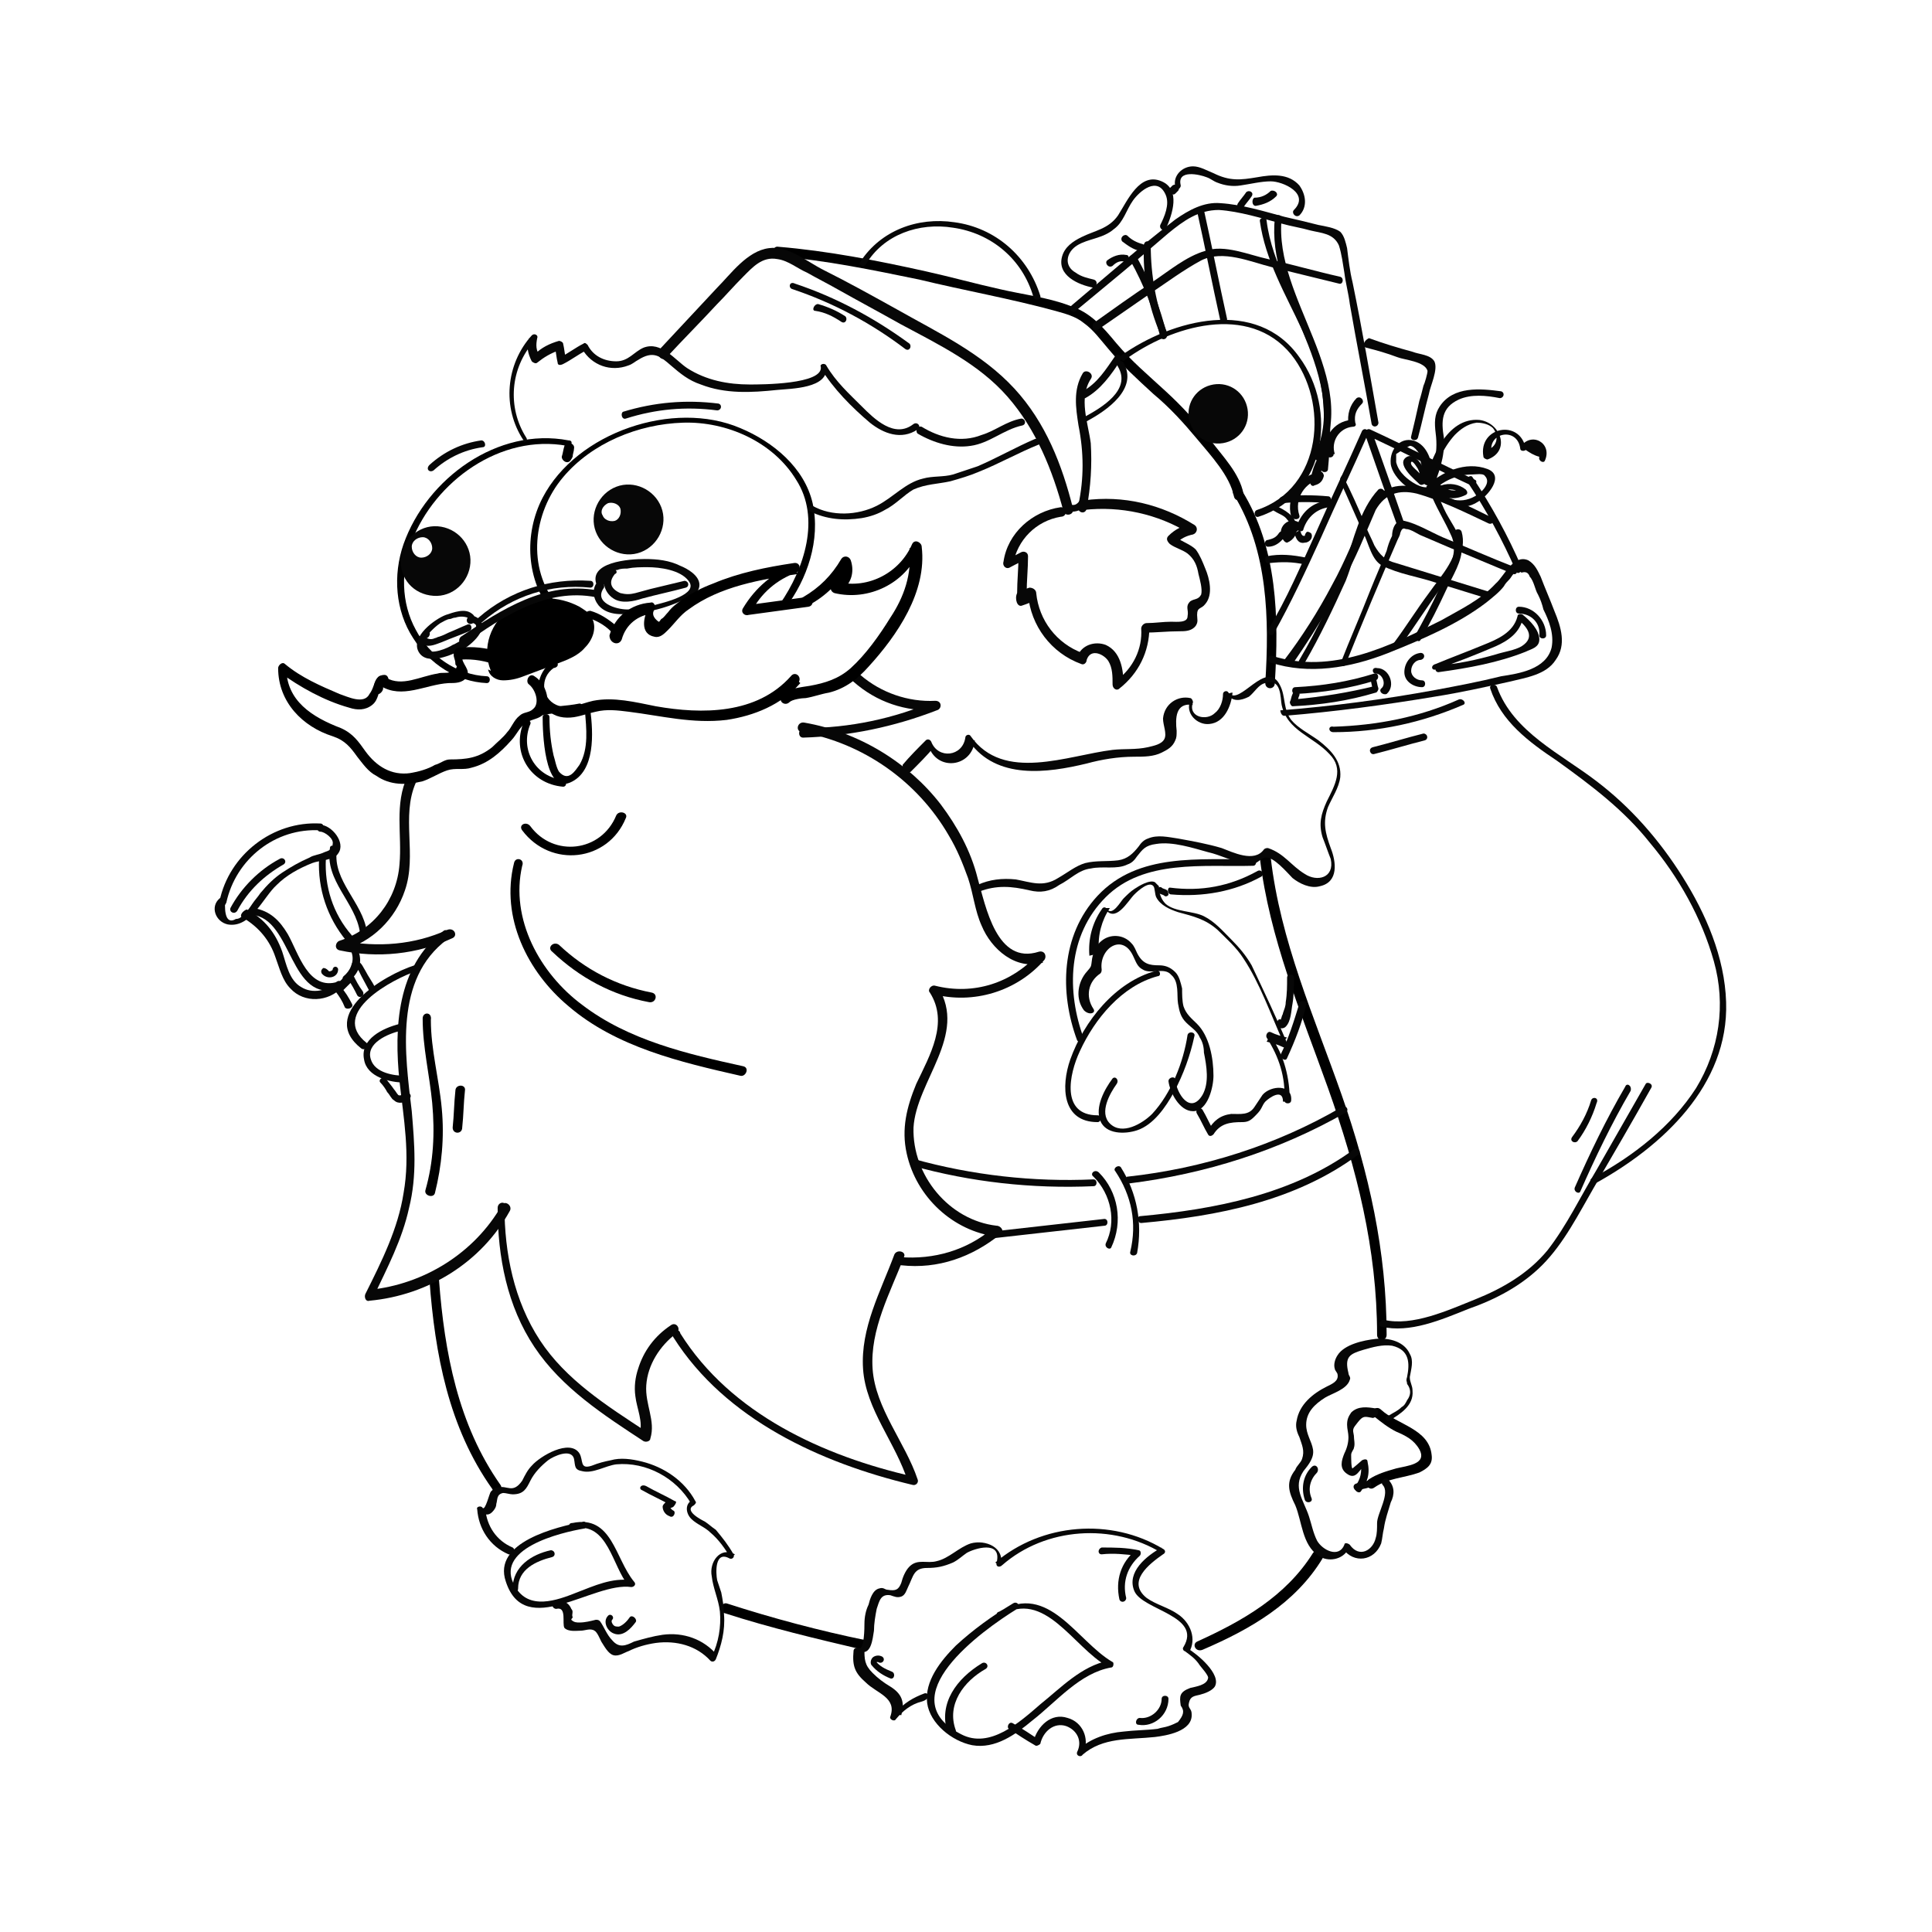 <?xml version="1.0" encoding="utf-8"?>
<!-- Generator: Adobe Illustrator 24.0.1, SVG Export Plug-In . SVG Version: 6.00 Build 0)  -->
<svg version="1.1" id="Layer_1" xmlns="http://www.w3.org/2000/svg" xmlns:xlink="http://www.w3.org/1999/xlink" x="0px" y="0px"
	 viewBox="0 0 141.7 141.7" style="enable-background:new 0 0 141.7 141.7;" xml:space="preserve">
<style type="text/css">
	.st0{fill:#070707;}
</style>
<g id="Layer_1_1_">
</g>
<g id="Layer_1_2_">
</g>
<g id="Layer_1_3_">
</g>
<g id="Layer_1_4_">
</g>
<g id="Layer_1_5_">
</g>
<g id="Layer_3">
</g>
<g id="Layer_3_1_">
</g>
<g id="Layer_2_1_">
	<g>
		<g>
			<path d="M36.7,108.9c-3.1-4.4-4.1-9.7-4.5-15c0-0.5-0.8-0.5-0.7,0c0.4,5.4,1.4,10.8,4.6,15.3C36.3,109.7,37,109.3,36.7,108.9
				L36.7,108.9z"/>
		</g>
	</g>
	<g>
		<g>
			<path d="M63.5,120.3c-3.4-0.7-6.8-1.6-10.2-2.7c-0.4-0.1-0.6,0.6-0.2,0.7c3.4,1.1,6.8,1.9,10.2,2.7
				C63.8,121.1,64,120.4,63.5,120.3L63.5,120.3z"/>
		</g>
	</g>
	<g>
		<g>
			<path d="M96.3,113.9c-2,3.2-5.2,5-8.5,6.5c-0.4,0.2-0.1,0.8,0.4,0.6c3.5-1.5,6.8-3.4,8.8-6.7C97.2,113.9,96.6,113.5,96.3,113.9
				L96.3,113.9z"/>
		</g>
	</g>
	<g>
		<g>
			<path d="M100.8,103.9c0.5,0.4,1,0.8,1.6,1.1c0.7,0.3,1.3,0.6,1.7,1.3c0.6,1.1-0.9,1.2-1.7,1.4c-0.7,0.2-1.4,0.4-2,0.8
				c-0.4,0.3,0,0.9,0.4,0.6c1-0.7,2.2-0.7,3.3-1.1c0.6-0.3,1-0.6,0.9-1.3c-0.2-1.9-2.5-2.2-3.7-3.3
				C100.9,103,100.4,103.6,100.8,103.9L100.8,103.9z"/>
		</g>
	</g>
	<g>
		<g>
			<path d="M92.4,62.9c0.7,5.9,3,11.3,5,16.9c2.1,5.9,3.6,11.8,3.6,18.1c0,0.5,0.7,0.5,0.7,0c0-6.1-1.3-11.9-3.3-17.6
				c-2-5.7-4.5-11.3-5.2-17.4C93.1,62.5,92.4,62.5,92.4,62.9L92.4,62.9z"/>
		</g>
	</g>
	<g>
		<g>
			<path d="M90.5,36.3c2.5,4.1,2.6,9.1,2.3,13.8c0,0.5,0.7,0.5,0.7,0c0.3-4.8,0.2-9.9-2.4-14.1C90.9,35.5,90.2,35.9,90.5,36.3
				L90.5,36.3z"/>
		</g>
	</g>
	<g>
		<g>
			<path d="M57.1,18.8c3.5,0.3,6.9,1,10.3,1.7c3.3,0.8,6.7,1.4,10,2.3c0.7,0.2,1.5,0.4,2.1,0.9c0.7,0.5,1.2,1.2,1.8,1.9
				c1,1.2,2.1,2.2,3.3,3.3c1.2,1,2.2,2.1,3.2,3.3c1,1.2,2.4,2.7,2.7,4.2c0.1,0.5,0.8,0.3,0.7-0.2c-0.3-1.5-1.5-2.7-2.4-3.9
				c-1-1.3-2.1-2.5-3.3-3.6c-1.3-1.2-2.5-2.2-3.6-3.5c-1-1.2-1.9-2.3-3.5-2.8c-1.6-0.6-3.4-0.8-5.1-1.2c-1.8-0.4-3.6-0.9-5.4-1.3
				c-3.6-0.8-7.2-1.5-10.8-1.8C56.6,18,56.6,18.8,57.1,18.8L57.1,18.8z"/>
		</g>
	</g>
	<g>
		<g>
			<path d="M42,33.5c0-0.2,0.1-0.4,0.1-0.6c0.1-0.4-0.6-0.6-0.7-0.2c-0.1,0.3-0.1,0.5-0.2,0.8c0,0.2,0.2,0.4,0.4,0.4
				C41.8,33.9,41.9,33.7,42,33.5L42,33.5z"/>
		</g>
	</g>
	<path class="st0" d="M47,40.5c1.3-0.5,2-2,1.5-3.3c-0.5-1.3-2-2-3.3-1.5c-1.3,0.5-2,2-1.5,3.3C44.2,40.3,45.7,41,47,40.5z
		 M44.6,36.9c0.4-0.1,0.8,0.1,0.9,0.4c0.1,0.4-0.1,0.8-0.4,0.9c-0.4,0.1-0.8-0.1-0.9-0.4C44,37.5,44.2,37.1,44.6,36.9z"/>
	<g>
		<g>
			<path d="M41.7,32.3c-5.2-1-10.4,2.8-12.1,7.6c-0.8,2.3-0.6,4.9,0.7,6.9c1.2,1.9,3.2,3.2,5.4,3.3c0.3,0,0.3-0.5,0-0.5
				c-2.2-0.1-4.2-1.5-5.2-3.4c-1.1-2-1.1-4.4-0.3-6.5c1.7-4.4,6.5-7.9,11.4-7C41.9,32.8,42.1,32.3,41.7,32.3L41.7,32.3z"/>
		</g>
	</g>
	<g>
		<path d="M35.8,49.1c0.1,0.5,0.6,0.8,1.1,0.8c0.5,0,1-0.1,1.5-0.3c0.8-0.3,1.6-0.6,2.4-0.9c0.8-0.3,1.6-0.6,2.1-1.2
			c0.6-0.6,0.9-1.5,0.5-2.2c-0.2-0.4-0.6-0.6-0.9-0.8c-1.5-0.8-3.5-0.9-5,0.1s-2.2,2.9-1.5,4.6"/>
	</g>
	<g>
		<g>
			<path d="M42.5,51.6c-1,0.2-2,0.2-3.1,0.4c-0.3,0.1-0.2,0.5,0.1,0.5c1-0.2,2-0.3,3.1-0.4C42.9,52.1,42.8,51.6,42.5,51.6L42.5,51.6
				z"/>
		</g>
	</g>
	<g>
		<g>
			<path d="M43.1,45.3c0.6,0.2,1.2,0.5,1.7,1c0.2,0.2,0.6-0.1,0.4-0.4c-0.6-0.5-1.2-0.9-1.9-1.1C42.9,44.8,42.8,45.2,43.1,45.3
				L43.1,45.3z"/>
		</g>
	</g>
	<g>
		<g>
			<path d="M42.9,52.1c0.1,1.3,0.3,2.8-0.4,4c-0.3,0.4-0.8,1.3-1.5,0.5c-0.2-0.3-0.3-0.9-0.4-1.2c-0.2-0.9-0.3-1.8-0.3-2.8
				c0-0.3-0.5-0.3-0.5,0c0,1,0.1,5.6,2,4.8c1.9-0.8,1.7-3.7,1.5-5.3C43.4,51.7,42.9,51.7,42.9,52.1L42.9,52.1z"/>
		</g>
	</g>
	<g>
		<g>
			<path d="M41.3,57.2c-2-0.2-3.2-2.2-2.4-4.1c0.1-0.3-0.4-0.4-0.5-0.1c-0.9,2.2,0.5,4.5,2.9,4.7C41.6,57.7,41.6,57.2,41.3,57.2
				L41.3,57.2z"/>
		</g>
	</g>
	<g>
		<g>
			<path class="st0" d="M84.8,71.2c-3,0.8-5.3,3.7-6.3,6.5c-0.7,2-0.6,4.6,2,4.6c0.3,0,0.3-0.5,0-0.5c-2.7,0-2.1-3-1.3-4.7
				c1.1-2.4,3.1-4.8,5.7-5.5C85.2,71.6,85.1,71.1,84.8,71.2L84.8,71.2z"/>
		</g>
	</g>
	<g>
		<g>
			<path class="st0" d="M81.6,79.1c-0.6,0.8-1.3,2.1-0.9,3.1c0.4,1,1.8,1,2.7,0.7c1.2-0.4,2.1-1.7,2.7-2.8c0.7-1.3,1.2-2.7,1.5-4.1
				c0.1-0.3-0.4-0.4-0.5-0.1c-0.3,2-1.2,4.3-2.6,5.8c-0.7,0.7-2.2,1.6-3.1,0.7c-0.8-0.8,0-2.2,0.5-2.9
				C82.1,79.2,81.8,78.9,81.6,79.1L81.6,79.1z"/>
		</g>
	</g>
	<g>
		<g>
			<path class="st0" d="M42.1,112.1c2.5-0.5,2.8,2.8,4,4.2c0.1-0.1,0.2-0.3,0.2-0.4c-1.4-0.2-2.7,0.4-4,0.9
				c-1.5,0.6-3.5,1.3-4.5-0.4c-1.7-2.8,3.3-4,5.1-4.3c0.3-0.1,0.2-0.5-0.1-0.5c-2,0.4-6.7,1.5-5.7,4.4c1.4,4.3,6.4,0,9.2,0.4
				c0.2,0,0.4-0.2,0.2-0.4c-1.4-1.7-1.6-4.9-4.5-4.3C41.6,111.7,41.7,112.1,42.1,112.1L42.1,112.1z"/>
		</g>
	</g>
	<g>
		<g>
			<path class="st0" d="M38,116.5c0-1.4,1.3-2,2.5-2.3c0.3-0.1,0.2-0.5-0.1-0.5c-1.4,0.3-2.8,1.2-2.8,2.8
				C37.5,116.9,38,116.9,38,116.5L38,116.5z"/>
		</g>
	</g>
	<g>
		<g>
			<path class="st0" d="M73.4,118.5c3.2-2,5.3,2.3,7.8,3.7c0-0.2,0-0.3,0.1-0.4c-2,0.4-3.5,2-5,3.2c-1.5,1.3-3.7,3.3-5.8,2.2
				c-5.3-2.7,1.5-7.6,4.1-9.2c0.3-0.2,0-0.6-0.3-0.4c-1.5,0.9-2.9,1.9-4.2,3.1c-1.1,1.1-2.3,2.6-2.1,4.2c0.2,1.5,1.8,2.8,3.3,3.1
				c1.7,0.3,3.2-0.8,4.4-1.8c1.8-1.4,3.5-3.5,5.8-3.9c0.2,0,0.2-0.4,0.1-0.4c-2.6-1.5-4.7-5.9-8.3-3.7
				C72.9,118.3,73.2,118.7,73.4,118.5L73.4,118.5z"/>
		</g>
	</g>
	<g>
		<g>
			<path class="st0" d="M70.1,126.9c-0.7-1.9,0.6-3.6,2.2-4.5c0.3-0.2,0-0.6-0.3-0.4c-1.8,1.1-3.2,2.9-2.5,5.1
				C69.7,127.3,70.2,127.2,70.1,126.9L70.1,126.9z"/>
		</g>
	</g>
	<g>
		<g>
			<path class="st0" d="M82.5,26.4c3.4-2.5,9.1-4.2,12.2-0.4c2.8,3.5,2.3,9.8-2.5,11.4c-0.3,0.1-0.2,0.6,0.1,0.5
				c5-1.6,5.8-7.9,3-11.7c-3.1-4.4-9.3-2.8-13.1-0.1C82.1,26.2,82.3,26.6,82.5,26.4L82.5,26.4z"/>
		</g>
	</g>
	<path class="st0" d="M91.5,30c-0.2-1.2-1.3-2-2.5-1.8c-1.2,0.2-2,1.3-1.8,2.5c0.2,1.2,1.3,2,2.5,1.8C90.9,32.3,91.7,31.2,91.5,30z"
		/>
	<path class="st0" d="M31.8,43.7c1.4,0.1,2.6-1,2.7-2.4c0.1-1.4-1-2.6-2.4-2.7c-1.4-0.1-2.6,1-2.7,2.4
		C29.3,42.4,30.3,43.6,31.8,43.7z M31,39.4c0.4,0,0.7,0.4,0.7,0.8c0,0.4-0.4,0.7-0.8,0.7c-0.4,0-0.7-0.4-0.7-0.8
		C30.2,39.7,30.6,39.4,31,39.4z"/>
	<g>
		<g>
			<path d="M40.9,44.4c-2.3-2.7-1.8-6.8,0.4-9.4c2.1-2.5,5.5-3.9,8.8-4c3.2-0.1,6.6,1.4,8.3,4.2c1.8,2.8,0.6,6.5-1.2,9.1
				c-0.2,0.3,0.2,0.5,0.4,0.3c1.6-2.1,2.6-5,2-7.7c-0.6-2.6-2.9-4.5-5.3-5.5c-4.9-2.1-12,0.3-14.5,5.1c-1.4,2.7-1.2,6.1,0.7,8.4
				C40.7,45,41.1,44.7,40.9,44.4L40.9,44.4z"/>
		</g>
	</g>
	<g>
		<g>
			<path class="st0" d="M30.4,70.8c-2.2,0.7-7.1,3.6-3.9,6.1c0.3,0.2,0.6-0.2,0.4-0.4c-2.8-2.2,1.9-4.7,3.7-5.3
				C30.9,71.2,30.7,70.7,30.4,70.8L30.4,70.8z"/>
		</g>
	</g>
	<g>
		<g>
			<path class="st0" d="M29.3,75.1c-1.2,0.3-2.9,1.1-2.6,2.6c0.2,1.3,1.9,1.7,3,1.7c0.3,0,0.3-0.5,0-0.5c-0.8,0-2.2-0.2-2.5-1.2
				c-0.4-1.2,1.3-1.9,2.2-2.1C29.7,75.5,29.6,75,29.3,75.1L29.3,75.1z"/>
		</g>
	</g>
	<g>
		<g>
			<path class="st0" d="M63.5,19.4c1.3-2.2,3.9-3.1,6.4-2.7c2.8,0.4,5.1,2.3,5.9,5.1c0.1,0.3,0.6,0.2,0.5-0.1
				c-0.9-2.9-3.3-5-6.3-5.4c-2.7-0.4-5.4,0.6-6.9,2.9C62.9,19.4,63.3,19.7,63.5,19.4L63.5,19.4z"/>
		</g>
	</g>
	<g>
		<g>
			<path class="st0" d="M34.1,47.2c2.8-2,6-4.1,9.6-3.4c0.3,0.1,0.4-0.4,0.1-0.5c-3.8-0.7-7,1.4-10,3.4C33.5,47,33.8,47.4,34.1,47.2
				L34.1,47.2z"/>
		</g>
	</g>
	<g>
		<g>
			<path class="st0" d="M43.8,42.7c-0.4,0.5-0.3,1.2,0.1,1.7c0.6,0.7,1.6,0.7,2.5,0.6c1.2-0.1,2.4-0.4,3.5-0.9
				c0.5-0.2,1.4-0.5,1.4-1.2c0-0.7-0.9-1.2-1.4-1.4c-0.8-0.4-1.7-0.5-2.6-0.5c-1.1,0-4.3,0.2-3.5,2c0.1,0.3,0.6,0.2,0.5-0.1
				c0.1-0.3,0.2-0.6,0.4-0.9c0.2-0.1,0.4-0.2,0.6-0.2c0.2-0.1,0.5-0.1,0.7-0.1c0.5-0.1,1-0.1,1.5-0.1c0.9,0,2.4,0.2,3,1
				c0.8,1-1.8,1.6-2.6,1.8c-0.6,0.2-1.3,0.3-1.9,0.3c-0.8,0-2.5-0.5-1.7-1.6C44.4,42.7,44,42.5,43.8,42.7L43.8,42.7z"/>
		</g>
	</g>
	<g>
		<g>
			<path class="st0" d="M34.7,45.7c0.2-0.2,0.2-0.5-0.1-0.7c-0.5-0.4-1.3-0.1-1.9,0.1c-0.8,0.3-2.6,1.6-2,2.7
				c0.6,1.1,2.5,0.2,3.3-0.2c0.7-0.4,2.2-1.8,0.8-2.4C34.4,45,34.3,45.5,34.7,45.7c0.9,0.3-1.2,1.5-1.5,1.6c-0.3,0.2-1.6,0.8-2,0.3
				c-0.3-0.4,0.1-1,0.4-1.3c0.2-0.2,0.4-0.4,0.7-0.6c0.2-0.1,0.5-0.3,0.7-0.3c0.1,0,0.2-0.1,0.4-0.1c0.3-0.1,0.6-0.1,0.9,0
				C34.1,45.6,34.4,45.9,34.7,45.7L34.7,45.7z"/>
		</g>
	</g>
	<g>
		<g>
			<path class="st0" d="M29.9,56.9c-1,2.1-0.4,4.3-0.6,6.5c-0.2,2.6-1.9,4.8-4.4,5.6c-0.3,0.1-0.4,0.6,0,0.7
				c2.8,0.6,5.7,0.3,8.3-0.9c0.4-0.2,0.1-0.8-0.4-0.6c-2.4,1.1-5.1,1.3-7.7,0.8c0,0.2,0,0.5,0,0.7c2.2-0.6,3.9-2.3,4.6-4.4
				c0.9-2.6-0.3-5.4,0.8-7.9C30.7,56.8,30.1,56.5,29.9,56.9L29.9,56.9z"/>
		</g>
	</g>
	<g>
		<g>
			<path class="st0" d="M49.4,98.1c3.8,6,10.8,9.2,17.5,10.8c0.3,0.1,0.5-0.2,0.4-0.4c-0.9-2.7-3.1-5.2-3.3-8.1
				c-0.2-2.9,1.3-5.6,2.3-8.2c0.2-0.4-0.5-0.6-0.7-0.2c-1,2.7-2.5,5.4-2.3,8.4c0.2,3,2.4,5.4,3.3,8.3c0.2-0.2,0.3-0.3,0.4-0.4
				c-6.6-1.5-13.4-4.6-17.1-10.5C49.8,97.3,49.1,97.7,49.4,98.1L49.4,98.1z"/>
		</g>
	</g>
	<g>
		<g>
			<path class="st0" d="M66.1,92.8c2.7,0.3,5.2-0.6,7.3-2.3c0.3-0.2,0-0.6-0.3-0.6c-3.5-0.4-6.2-3.7-6.1-7.2c0.2-3.4,4-6.8,1.8-10.3
				c-0.1,0.2-0.3,0.4-0.4,0.5c3,0.8,6.2-0.2,8.2-2.5c0.2-0.3,0-0.7-0.4-0.6c-3.1,1-3.9-3.3-4.5-5.4c-0.5-2-1.5-3.8-2.7-5.4
				C66.6,55.9,63,53.7,59,53c-0.5-0.1-0.7,0.6-0.2,0.7c4.5,0.8,8.5,3.6,10.8,7.6c0.6,1,1,2,1.4,3.1c0.4,1.2,0.5,2.4,1,3.5
				c0.7,1.7,2.5,3.3,4.5,2.7c-0.1-0.2-0.2-0.4-0.4-0.6c-1.9,2.1-4.7,3-7.5,2.3c-0.3-0.1-0.6,0.3-0.4,0.5c1.4,2.2,0,4.6-1,6.7
				c-0.7,1.7-1.1,3.3-0.7,5.1c0.7,3.2,3.4,5.7,6.6,6.1c-0.1-0.2-0.2-0.4-0.3-0.6c-1.9,1.6-4.3,2.3-6.8,2.1
				C65.6,92,65.6,92.8,66.1,92.8L66.1,92.8z"/>
		</g>
	</g>
	<g>
		<g>
			<path class="st0" d="M58.9,54.1c3.4-0.1,6.7-0.8,9.8-2c0.4-0.1,0.4-0.7-0.1-0.7c-2,0.1-4-0.6-5.5-1.9c-0.4-0.3-0.9,0.2-0.5,0.5
				c1.7,1.5,3.8,2.2,6.1,2.1c0-0.2-0.1-0.5-0.1-0.7c-3,1.3-6.3,2-9.6,2C58.5,53.4,58.5,54.1,58.9,54.1L58.9,54.1z"/>
		</g>
	</g>
	<g>
		<g>
			<path class="st0" d="M38.6,32.1c-1.4-2.2-1.2-5.1,0.6-7.1c-0.1-0.1-0.3-0.2-0.4-0.2c-0.2,0.6-0.1,1.1,0.2,1.7
				c0.1,0.1,0.3,0.2,0.4,0.1c0.5-0.4,1-0.7,1.6-0.9c-0.1-0.1-0.2-0.1-0.3-0.2c0.1,0.4,0.1,0.7,0.2,1.1c0,0.2,0.2,0.2,0.4,0.1
				c0.6-0.3,1.1-0.7,1.7-1c-0.1,0-0.2-0.1-0.3-0.1c0.7,1.2,2.1,1.7,3.4,1.2c0.3-0.1,0.5-0.3,0.7-0.4c1.1-0.7,1.6-0.3,2.4,0.4
				c0.7,0.6,1.3,1.1,2.2,1.4c1.8,0.7,3.7,0.6,5.6,0.4c1-0.1,3.8-0.1,3.6-1.7c-0.2,0-0.3,0.1-0.4,0.1c0.9,1.5,2.3,2.9,3.6,4
				c1,0.8,2.3,1.3,3.5,0.5c0.3-0.2,0-0.6-0.3-0.4c-1.4,1.1-2.9-0.4-3.8-1.3c-0.9-0.9-1.9-1.8-2.6-3c-0.1-0.2-0.5-0.1-0.4,0.1
				c0.2,1.3-4.4,1.3-5.2,1.3c-1.6,0-3.2-0.3-4.6-1.2c-0.9-0.6-1.9-2-3.2-1.5c-0.7,0.3-1.1,1-2,1c-0.9,0-1.7-0.4-2.1-1.2
				c-0.1-0.1-0.2-0.2-0.3-0.1c-0.6,0.3-1.1,0.7-1.7,1c0.1,0,0.2,0.1,0.4,0.1c-0.1-0.4-0.1-0.7-0.2-1.1c0-0.1-0.2-0.2-0.3-0.2
				c-0.7,0.2-1.3,0.5-1.8,1c0.1,0,0.3,0,0.4,0.1c-0.3-0.4-0.3-0.8-0.2-1.3c0.1-0.2-0.2-0.4-0.4-0.2c-1.9,2.1-2.2,5.3-0.6,7.7
				C38.3,32.6,38.8,32.4,38.6,32.1L38.6,32.1z"/>
		</g>
	</g>
	<g>
		<g>
			<path class="st0" d="M79.6,29.2c1.1-0.6,1.9-1.7,2.6-2.8c0.2-0.3-0.3-0.5-0.4-0.3c-0.7,1-1.3,2-2.4,2.6
				C79.1,28.9,79.4,29.3,79.6,29.2L79.6,29.2z"/>
		</g>
	</g>
	<g>
		<g>
			<path class="st0" d="M67.3,31.8c1.2,0.7,2.6,1.1,3.9,0.9c1.4-0.2,2.4-1.2,3.8-1.5c0.3-0.1,0.2-0.5-0.1-0.5
				c-1.1,0.2-1.9,0.9-2.9,1.2c-1.5,0.6-3.1,0.2-4.4-0.6C67.3,31.2,67.1,31.6,67.3,31.8L67.3,31.8z"/>
		</g>
	</g>
	<g>
		<g>
			<path class="st0" d="M79.7,30.9c1.5-0.8,3.8-2.4,2.7-4.3c-0.2-0.3-0.6,0-0.4,0.3c1,1.7-1.2,3-2.5,3.7
				C79.2,30.6,79.4,31.1,79.7,30.9L79.7,30.9z"/>
		</g>
	</g>
	<g>
		<g>
			<path class="st0" d="M59.4,37.5c1.2,0.6,2.5,0.7,3.8,0.5c0.6-0.1,1.2-0.3,1.7-0.6c0.8-0.4,1.4-1.1,2.1-1.5
				c0.9-0.4,1.8-0.4,2.7-0.6c0.7-0.2,1.4-0.4,2.1-0.7c1.5-0.6,2.9-1.4,4.4-2c0.3-0.1,0-0.5-0.3-0.4c-1.4,0.6-2.8,1.4-4.2,2
				c-0.6,0.2-1.2,0.4-1.8,0.6c-0.7,0.2-1.5,0.1-2.2,0.3c-1.3,0.3-2.2,1.4-3.4,2c-1.4,0.7-3.3,0.8-4.7,0C59.3,37,59.1,37.4,59.4,37.5
				L59.4,37.5z"/>
		</g>
	</g>
	<g>
		<g>
			<path class="st0" d="M48.9,26.2c1.2-1.3,2.5-2.6,3.7-3.9c0.6-0.6,1.2-1.3,1.9-2c0.7-0.7,1.4-1.5,2.5-1.3c0.8,0.1,1.5,0.7,2.2,1
				c0.7,0.4,1.5,0.8,2.2,1.2c1.6,0.9,3.1,1.7,4.7,2.6c2.8,1.5,5.7,2.9,7.8,5.3c2.1,2.4,3.3,5.4,4.1,8.4c0.1,0.4,0.8,0.3,0.7-0.2
				c-0.8-3.2-2-6.3-4.3-8.8c-2.4-2.6-5.6-4.1-8.6-5.8c-1.8-1-3.6-2-5.4-2.9c-1.2-0.6-2.6-1.8-4-1.6c-1.6,0.2-2.8,1.9-3.8,2.9
				c-1.4,1.5-2.8,3-4.2,4.5C48,26,48.6,26.6,48.9,26.2L48.9,26.2z"/>
		</g>
	</g>
	<g>
		<g>
			<path class="st0" d="M79.7,37.3c0.3-1.6,0.4-3.2,0.3-4.8c-0.2-1.5-0.9-3.3,0-4.7c0.3-0.4-0.4-0.8-0.6-0.4
				c-0.7,1.2-0.5,2.5-0.3,3.8c0.4,2,0.4,3.9,0,5.8C78.9,37.6,79.6,37.8,79.7,37.3L79.7,37.3z"/>
		</g>
	</g>
	<g>
		<g>
			<path class="st0" d="M77.8,37.2c-2.1,0.3-3.9,1.9-4.2,4c-0.1,0.3,0.2,0.6,0.5,0.4c0.4-0.2,0.7-0.4,1.1-0.5
				c-0.2-0.1-0.4-0.2-0.5-0.3c0,0.9-0.1,1.8-0.1,2.7c0,0.5,0.7,0.5,0.7,0c0-0.9,0.1-1.8,0.1-2.7c0-0.3-0.3-0.4-0.5-0.3
				c-0.4,0.2-0.7,0.4-1.1,0.5c0.2,0.1,0.4,0.3,0.5,0.4c0.3-1.8,1.7-3.2,3.5-3.5C78.3,37.9,78.3,37.2,77.8,37.2L77.8,37.2z"/>
		</g>
	</g>
	<g>
		<g>
			<path class="st0" d="M75,44.4c0.3-0.1,0.6-0.2,0.9-0.4c-0.2-0.1-0.3-0.2-0.5-0.4c0.2,2.3,1.7,4.3,3.9,5.1
				c0.2,0.1,0.4-0.1,0.4-0.3c0.3-0.9,1.3-0.4,1.6,0.1c0.3,0.5,0.3,1.1,0.3,1.7c0,0.3,0.3,0.5,0.5,0.3c1.4-1.1,2.2-2.7,2.2-4.5
				c-0.1,0.1-0.2,0.2-0.4,0.4c0.9,0,1.7-0.1,2.6-0.1c0.4,0,0.9,0,1.2-0.4c0.2-0.3,0.1-0.5,0.1-0.8c0-0.6,0.3-0.4,0.6-0.8
				c0.6-0.7,0.3-1.9,0-2.6c-0.2-0.5-0.4-1-0.7-1.4c-0.4-0.4-1.1-0.6-1.6-1c0,0.2,0.1,0.4,0.1,0.6c0.4-0.4,0.8-0.6,1.3-0.7
				c0.3-0.1,0.4-0.5,0.1-0.7c-2.4-1.5-5.2-2.2-8.1-1.8c-0.5,0.1-0.5,0.8,0,0.7c2.7-0.3,5.4,0.3,7.7,1.7c0-0.2,0.1-0.4,0.1-0.7
				c-0.6,0.2-1.1,0.4-1.6,0.9c-0.2,0.2-0.1,0.4,0.1,0.6c0.4,0.3,0.9,0.4,1.3,0.7c0.5,0.4,0.7,0.9,0.8,1.5c0.1,0.4,0.3,1.1,0.2,1.5
				c-0.2,0.4-0.5,0.3-0.8,0.5c-0.4,0.4-0.1,0.6-0.2,1.1c0,0.5-0.8,0.4-1.2,0.4c-0.6,0-1.2,0.1-1.8,0.1c-0.2,0-0.4,0.2-0.4,0.4
				c0.1,1.5-0.6,2.9-1.8,3.8c0.2,0.1,0.4,0.2,0.5,0.3c0-1.1-0.2-2.4-1.3-2.9c-0.8-0.3-1.8,0-2.1,0.9c0.2-0.1,0.3-0.2,0.4-0.3
				c-1.9-0.7-3.2-2.4-3.4-4.4c0-0.2-0.2-0.4-0.5-0.4c-0.3,0.1-0.6,0.2-0.9,0.4C74.4,43.9,74.6,44.6,75,44.4L75,44.4z"/>
		</g>
	</g>
	<g>
		<g>
			<path class="st0" d="M78.4,37.5c0.5,0.1,1-0.1,1.2-0.5c0.2-0.3-0.3-0.5-0.4-0.3C79,37,78.8,37.1,78.5,37
				C78.2,36.9,78.1,37.4,78.4,37.5L78.4,37.5z"/>
		</g>
	</g>
	<g>
		<g>
			<path class="st0" d="M82.8,86.8c5.6-0.7,11-2.4,15.9-5.2c0.3-0.2,0-0.6-0.3-0.4c-4.8,2.8-10.2,4.5-15.7,5.1
				C82.5,86.3,82.5,86.8,82.8,86.8L82.8,86.8z"/>
		</g>
	</g>
	<g>
		<g>
			<path class="st0" d="M66.9,85.5c4.3,1.2,8.8,1.7,13.3,1.5c0.3,0,0.3-0.5,0-0.5c-4.4,0.2-8.9-0.3-13.2-1.5
				C66.7,85,66.6,85.4,66.9,85.5L66.9,85.5z"/>
		</g>
	</g>
	<g>
		<g>
			<path class="st0" d="M83.7,89.7c5.6-0.5,11.3-1.6,15.9-5c0.3-0.2,0-0.6-0.3-0.4c-4.5,3.3-10.2,4.4-15.7,4.9
				C83.4,89.2,83.4,89.7,83.7,89.7L83.7,89.7z"/>
		</g>
	</g>
	<g>
		<g>
			<path class="st0" d="M73,90.8c2.7-0.3,5.3-0.6,8-0.9c0.3,0,0.3-0.5,0-0.5c-2.7,0.3-5.3,0.6-8,0.9C72.7,90.4,72.7,90.9,73,90.8
				L73,90.8z"/>
		</g>
	</g>
	<g>
		<g>
			<path class="st0" d="M37.6,113.5c-1.2-0.5-1.9-1.6-2-2.8c-0.2,0-0.3,0.1-0.4,0.1c0.3,0.3,0.6,0.4,0.9,0.1
				c0.2-0.2,0.3-0.4,0.3-0.6c0.1-0.3,0-0.7,0.5-0.8c0.2,0,0.5,0.1,0.7,0.1c0.8,0,1-0.4,1.3-1c0.3-0.6,0.8-1.1,1.3-1.5
				c0.4-0.3,1.7-0.9,1.9-0.1c0.1,0.5,0,0.8,0.6,0.9c0.8,0.2,1.7-0.4,2.5-0.5c2.2-0.2,4.4,1,5.5,2.9c0-0.1,0.1-0.2,0.1-0.3
				c-0.6,0.3-0.5,1-0.1,1.4c0.4,0.4,1,0.6,1.4,1c0.6,0.5,1.1,1.2,1.5,1.9c0.1-0.1,0.2-0.2,0.3-0.3c-1.1-0.6-1.9,0.6-1.7,1.6
				c0.1,0.9,0.5,1.7,0.6,2.6c0.1,1.1-0.1,2.3-0.6,3.3c0.1,0,0.3,0,0.4-0.1c-1-1.2-2.5-1.7-4-1.5c-0.7,0.1-1.4,0.3-2.1,0.5
				c-0.6,0.3-1.1,0.5-1.6-0.1c-0.4-0.4-0.6-1-0.9-1.4c-0.1-0.1-0.2-0.1-0.3-0.1c-0.4,0.1-0.8,0.2-1.2,0.2c-0.2,0-0.4,0-0.6-0.2
				c0-0.1,0.1-0.1,0.1-0.2c-0.1-0.2,0.1-0.4-0.1-0.6c-0.2-0.5-0.7-0.7-1.2-0.5c-0.3,0.1-0.2,0.5,0.1,0.5c0.8-0.2,0.4,1.1,0.6,1.4
				c0.3,0.3,0.9,0.2,1.2,0.2c0.3,0,0.7-0.2,1,0c0.2,0.1,0.4,0.6,0.5,0.8c0.2,0.3,0.5,0.9,0.9,1c0.4,0.1,0.8-0.2,1.1-0.3
				c0.6-0.3,1.3-0.5,2-0.6c1.5-0.2,3,0.2,4,1.3c0.1,0.1,0.3,0.1,0.4-0.1c0.4-1,0.7-2.1,0.6-3.3c0-0.5-0.1-1.1-0.2-1.6
				c-0.1-0.3-0.2-0.6-0.3-0.9c-0.1-0.5-0.2-2.2,0.9-1.6c0.2,0.1,0.4-0.1,0.3-0.3c-0.4-0.7-0.8-1.2-1.3-1.8c-0.3-0.2-0.5-0.4-0.8-0.6
				c-0.2-0.1-1.6-0.8-0.8-1.2c0.1-0.1,0.2-0.2,0.1-0.3c-0.8-1.5-2.3-2.5-3.9-2.9c-0.8-0.2-1.6-0.3-2.3-0.1c-0.5,0.1-0.9,0.2-1.4,0.4
				c-0.9,0.3-0.6-0.4-0.9-0.9c-0.7-1.1-2.9,0.2-3.5,0.9c-0.3,0.3-0.5,0.7-0.7,1.1c-0.7,1-1.1,0.3-1.8,0.5c-0.2,0-0.4,0.2-0.5,0.3
				c-0.1,0.1-0.4,1.4-0.6,1.2c-0.1-0.2-0.5-0.1-0.4,0.1c0.1,1.4,0.9,2.7,2.3,3.3C37.6,114.1,37.9,113.7,37.6,113.5L37.6,113.5z"/>
		</g>
	</g>
	<g>
		<g>
			<path class="st0" d="M67.8,124.2c-0.8,0.3-1.5,0.7-2.1,1.4c0.1,0.1,0.3,0.2,0.4,0.2c0.3-1,0-1.6-0.8-2.1c-0.5-0.3-0.9-0.6-1.3-1
				c-0.6-0.6-0.6-1-0.6-1.8c-0.1,0.1-0.3,0.1-0.4,0.2c0.9,0.4,1-0.9,1.1-1.5c0-0.5,0.1-1.1,0.2-1.6c0.2-0.6,0.3-1.1,1-1
				c0.3,0.1,0.5,0.2,0.8,0.1c0.3-0.1,0.4-0.5,0.5-0.7c0.4-0.8,0.4-1.4,1.4-1.4c0.7,0,1.2-0.1,1.9-0.4c0.4-0.2,0.7-0.5,1-0.7
				c0.5-0.3,2.6-1,2.2,0.7c-0.1,0.3,0.2,0.4,0.4,0.2c3.2-2.8,8.1-3.1,11.7-0.9c0-0.1,0-0.3,0-0.4c-1.1,0.6-2.6,1.8-2,3.2
				c0.6,1.4,5,1.8,3.6,4.1c-0.1,0.1,0,0.3,0.1,0.3c0.4,0.3,0.7,0.5,1,0.9c0.1,0.2,0.8,0.9,0.7,1.1c-0.1,0.5-0.9,0.6-1.3,0.7
				c-0.8,0.3-0.8,0.6-0.7,1.3c0.3,0.4,0.2,0.7-0.2,1.2c-0.2,0.1-0.4,0.2-0.7,0.3c-0.3,0.1-0.5,0.1-0.8,0.2c-0.8,0.1-1.7,0.1-2.5,0.2
				c-1.2,0.1-2.4,0.5-3.3,1.3c0.1,0.1,0.3,0.2,0.4,0.2c0.4-1-0.1-2.2-1.2-2.5c-1.2-0.4-2.2,0.6-2.5,1.7c0.1,0,0.2-0.1,0.4-0.1
				c-0.6-0.4-1.2-0.8-1.9-1.2c-0.3-0.2-0.5,0.3-0.3,0.4c0.6,0.4,1.2,0.8,1.9,1.2c0.1,0.1,0.3,0,0.4-0.1c0.2-0.9,1-1.6,1.9-1.3
				c0.8,0.3,1.2,1.1,0.8,1.9c-0.1,0.3,0.3,0.4,0.4,0.2c1.5-1.3,3.4-1.1,5.3-1.3c0.8-0.1,2.8-0.4,2.7-1.7c0-0.4-0.3-0.4-0.2-0.8
				c0.1-0.5,0.4-0.5,0.8-0.6c0.4-0.1,0.9-0.3,1.1-0.6c0.5-0.9-1.3-2.4-2-2.8c0,0.1,0.1,0.2,0.1,0.3c0.6-1,0.1-2.2-0.8-2.8
				c-0.7-0.5-1.6-0.7-2.3-1.2c-1.5-1.2,0.2-2.5,1.2-3.2c0.2-0.1,0.2-0.3,0-0.4c-3.8-2.3-8.9-1.9-12.3,1c0.1,0.1,0.3,0.2,0.4,0.2
				c0.3-1.3-1.1-1.9-2.2-1.6c-0.9,0.3-1.6,1.1-2.5,1.3c-0.7,0.2-1.4-0.2-2,0.4c-0.3,0.3-0.5,0.8-0.6,1.2c-0.2,0.5-0.4,0.6-1,0.5
				c-0.2,0-0.3-0.2-0.6-0.1c-0.5,0.1-0.7,0.8-0.8,1.2c-0.2,0.4-0.3,0.9-0.3,1.4c0,0.2,0,1.9-0.4,1.8c-0.2-0.1-0.4,0-0.4,0.2
				c-0.1,1.1,0.1,1.6,0.9,2.3c0.8,0.8,2.3,1.1,1.8,2.5c-0.1,0.2,0.3,0.4,0.4,0.2c0.5-0.6,1.1-1.1,1.9-1.3
				C68.3,124.6,68.1,124.1,67.8,124.2L67.8,124.2z"/>
		</g>
	</g>
	<g>
		<g>
			<path class="st0" d="M32.5,68.3c-3.4,2.6-3.6,7.1-3.2,11c0.3,2.7,0.8,5.4,0.3,8.2c-0.4,2.6-1.6,5-2.8,7.4c-0.1,0.2,0,0.6,0.3,0.5
				c4.3-0.4,8.2-2.8,10.3-6.6c0.2-0.4-0.4-0.8-0.6-0.4c-2,3.5-5.7,5.8-9.7,6.2c0.1,0.2,0.2,0.4,0.3,0.5c1-2.1,2.1-4.2,2.6-6.5
				c0.6-2.4,0.4-4.7,0.2-7.1c-0.5-4.2-1.3-9.7,2.6-12.6C33.2,68.6,32.8,68,32.5,68.3L32.5,68.3z"/>
		</g>
	</g>
	<g>
		<g>
			<path class="st0" d="M36.5,88.6c0,3.6,0.7,7.2,2.7,10.2c2,3,5.1,5,8,6.9c0.2,0.1,0.5,0,0.5-0.2c0.4-1.3-0.4-2.5-0.3-3.9
				c0.1-1.5,1-2.9,2.2-3.8c0.4-0.3,0-0.9-0.4-0.6c-1.2,0.8-2,1.9-2.4,3.2c-0.2,0.6-0.3,1.3-0.2,2c0.1,0.9,0.6,1.9,0.3,2.8
				c0.2-0.1,0.4-0.1,0.5-0.2c-2.9-1.9-5.9-3.8-7.8-6.7c-1.9-2.9-2.6-6.4-2.6-9.8C37.2,88.1,36.5,88.1,36.5,88.6L36.5,88.6z"/>
		</g>
	</g>
	<g>
		<g>
			<path class="st0" d="M80.2,74c-0.6-0.9-0.4-2,0.5-2.6c0.1-0.1,0.1-0.2,0.1-0.3c-0.2-1.5,1.5-2.7,2.3-1c0.2,0.4,0.3,0.8,0.7,1
				c0.6,0.4,1.6-0.2,2.1,0.4c0.6,0.5,0.4,1.5,0.5,2.1c0.1,0.6,0.2,1,0.6,1.4c0.4,0.4,0.8,0.6,1,1.1c0.2,0.3,0.3,0.7,0.3,1.1
				c0.2,1,0.4,2.2-0.1,3.1c-0.9,1.5-1.9-0.1-2-1.1c0-0.3-0.5-0.2-0.5,0.1c0.1,0.8,0.8,2.2,1.8,2.2c1.1,0,1.5-1.8,1.5-2.6
				c0-1.3-0.3-2.9-1.2-3.8c-0.4-0.4-0.8-0.7-1-1.3c-0.1-0.4-0.1-0.9-0.1-1.3c-0.1-0.4-0.2-0.9-0.5-1.2c-0.4-0.4-0.8-0.5-1.2-0.5
				c-0.7,0-1.2-0.1-1.6-0.9c-0.1-0.2-0.2-0.5-0.4-0.7c-0.6-0.7-1.6-0.7-2.2-0.2c-0.4,0.3-0.6,0.8-0.7,1.3c-0.1,0.7,0,0.5-0.5,1.1
				c-0.6,0.8-0.7,1.9-0.1,2.7C79.9,74.5,80.4,74.3,80.2,74L80.2,74z"/>
		</g>
	</g>
	<g>
		<g>
			<path class="st0" d="M81,69.2c-0.2,0.1-0.4,0.3-0.6,0.4c-0.1,0.1-0.2,0.2-0.1,0.3c0.1,0.1,0.2,0.2,0.3,0.1
				c0.2-0.1,0.4-0.3,0.6-0.4c0.1-0.1,0.2-0.2,0.1-0.3C81.3,69.2,81.1,69.1,81,69.2L81,69.2z"/>
		</g>
	</g>
	<g>
		<g>
			<path class="st0" d="M80.6,69.7c-0.1-1.1,0.2-2.2,0.8-3.1c-0.1,0-0.3,0-0.4,0c0.8,1.2,1.7-0.5,2.2-1c0.3-0.3,1.1-1,1.4-0.6
				c0.1,0.1,0.1,0.6,0.2,0.8c0.3,0.6,1,0.9,1.6,1.1c1.1,0.3,2,0.5,2.9,1.3c0.6,0.6,1.4,1.3,1.9,2.1c1.2,1.8,2,4.1,2.9,6.1
				c0.1-0.1,0.2-0.2,0.3-0.3c-0.4-0.1-0.8-0.2-1.2-0.4c-0.2-0.1-0.4,0.2-0.3,0.4c0.9,1.4,1.4,2.9,1.3,4.6c0,0.3,0.5,0.3,0.5,0
				c0.1-1.2-1.5-1.1-2.1-0.4c-0.2,0.3-0.4,0.6-0.6,0.9c-0.4,0.6-1,0.5-1.7,0.5c-0.8,0.1-1.3,0.5-1.7,1.2c0.1,0,0.3,0,0.4,0
				c-0.3-0.5-0.5-1-0.8-1.5c-0.2-0.3-0.6,0-0.4,0.3c0.3,0.5,0.5,1,0.8,1.5c0.1,0.2,0.3,0.1,0.4,0c0.5-0.8,1.2-0.9,2.1-0.9
				c0.4,0,0.6-0.1,0.9-0.4c0.2-0.2,0.4-0.4,0.5-0.6c0.1-0.2,0.2-0.4,0.3-0.5c0.3-0.3,1.3-1,1.3,0c0.2,0,0.3,0,0.5,0
				c0-1.7-0.4-3.4-1.4-4.8c-0.1,0.1-0.2,0.2-0.3,0.4c0.4,0.1,0.8,0.2,1.2,0.4c0.2,0.1,0.4-0.1,0.3-0.3c-0.8-1.9-1.7-3.8-2.6-5.7
				c-0.4-0.7-0.9-1.3-1.5-1.9c-0.6-0.6-1.2-1.3-2-1.7c-0.8-0.4-2.1-0.3-2.8-0.9c-0.3-0.3-0.4-0.6-0.5-1c0-0.1,0-0.2,0-0.3
				c-0.1-0.1-0.2-0.2-0.3-0.3c-0.4-0.2-1.2,0.3-1.5,0.5c-0.3,0.2-0.5,0.4-0.8,0.7c-0.2,0.2-0.8,1.3-1.2,0.8c-0.1-0.2-0.3-0.2-0.4,0
				c-0.7,1-1,2.2-0.9,3.4C80.2,70,80.7,70,80.6,69.7L80.6,69.7z"/>
		</g>
	</g>
	<g>
		<g>
			<path class="st0" d="M66.8,56.6c0.6-0.6,1.2-1.2,1.7-1.8c-0.1,0-0.3-0.1-0.4-0.1c0.6,1.9,3.2,1.6,3.4-0.4c-0.2,0-0.3,0.1-0.4,0.1
				c2,2.8,5.7,2.3,8.6,1.6c1.1-0.3,2.3-0.5,3.5-0.5c0.7,0,1.4,0,2-0.3c0.4-0.2,0.8-0.4,1-0.9c0.1-0.2,0.1-0.4,0.1-0.7
				c-0.1-0.9-0.1-2.1,1.2-1.9c-0.1-0.1-0.1-0.2-0.2-0.3c-0.4,0.9,0.5,1.8,1.4,1.7c1.1-0.1,1.6-1.3,1.7-2.3c-0.2,0-0.3,0.1-0.4,0.1
				c0.4,0.6,1,0.5,1.6,0.2c0.4-0.3,0.7-0.9,1.2-1c1.2-0.4,1.1,1.1,1.2,1.6c0.4,1.9,2.3,2.3,3.5,3.6c1.1,1.1,0.4,2.3-0.2,3.5
				c-0.4,0.9-0.6,1.6-0.3,2.6c0.2,0.5,0.4,1.1,0.6,1.6c0.3,1.4-1,1.7-1.9,1.1c-1-0.6-1.5-1.5-2.7-1.9c-0.1,0-0.2,0-0.3,0.1
				c-0.7,1-2.3,0.2-3.1-0.1c-1-0.3-2.1-0.5-3.2-0.7c-0.7-0.1-1.5-0.3-2.2,0c-0.3,0.1-0.5,0.3-0.7,0.6c-0.4,0.5-0.8,0.9-1.5,1
				c-0.8,0.1-1.6,0-2.4,0.2c-0.7,0.2-1.3,0.7-2,1.1c-1.1,0.7-2,0.3-3.1,0.1c-1-0.1-1.9,0-2.8,0.4c-0.3,0.1-0.2,0.6,0.1,0.5
				c1.3-0.5,2.4-0.4,3.7-0.1c0.8,0.2,1.5,0.1,2.2-0.4c0.8-0.4,1.4-1.1,2.3-1.2c0.9-0.2,1.9,0.1,2.7-0.3c0.3-0.1,0.5-0.3,0.7-0.6
				c0.4-0.5,0.6-0.8,1.4-0.9c1.2-0.2,2.7,0.3,3.8,0.6c0.9,0.2,1.8,0.7,2.7,0.8c0.3,0,0.5,0,0.8,0c0.2-0.1,0.5-0.4,0.7-0.4
				c0.6-0.1,1.6,1.1,2,1.5c0.5,0.4,1.3,0.8,2,0.6c1.4-0.3,1.2-1.8,0.8-2.8c-0.4-1.1-0.6-1.9-0.2-3c0.3-0.7,0.8-1.4,0.9-2.2
				c0.1-1.2-0.7-2-1.6-2.7c-0.7-0.5-1.5-0.9-2-1.5c-0.6-0.8-0.4-1.7-0.8-2.5c-1-2.1-3,1.6-3.8,0.5c-0.1-0.2-0.4-0.1-0.4,0.1
				c0,0.5-0.2,1.1-0.6,1.4c-0.6,0.6-2,0.3-1.6-0.8c0-0.1-0.1-0.3-0.2-0.3c-0.9-0.2-1.9,0.4-2,1.5c0,0.5,0.3,1.1,0.1,1.5
				c-0.2,0.4-0.8,0.5-1.2,0.6c-0.9,0.2-1.7,0.1-2.6,0.2c-3.3,0.4-8,2.4-10.4-1c-0.1-0.2-0.4-0.1-0.4,0.1c-0.2,1.4-2,1.6-2.5,0.3
				c-0.1-0.2-0.3-0.2-0.4-0.1c-0.6,0.6-1.2,1.2-1.7,1.8C66.2,56.5,66.5,56.8,66.8,56.6L66.8,56.6z"/>
		</g>
	</g>
	<g>
		<g>
			<path d="M27.7,49.7c-0.3,0.4-0.3,0.8-0.6,1.2c-0.4,0.8-1.6,0.2-2.2,0c-1.4-0.6-2.8-1.2-4-2.2c-0.2-0.2-0.5,0.1-0.5,0.3
				c0,2.5,1.8,4.3,4,5c0.9,0.3,1.3,0.8,1.8,1.5c0.4,0.5,0.8,1.1,1.4,1.4c1,0.7,2.2,0.7,3.4,0.4c0.6-0.2,1.2-0.6,1.8-0.8
				c0.6-0.2,1.2,0,1.8-0.2c1.2-0.3,2.1-1.1,2.9-2c0.4-0.4,0.7-1.2,1.3-1.4c0.4-0.2,0.9-0.2,1.2-0.7c0.4-0.9,0-2.1-0.8-2.6
				c-0.4-0.3-0.7,0.4-0.4,0.6c0.5,0.4,0.8,1.4,0.3,1.8c-0.3,0.3-0.7,0.2-1,0.5c-0.4,0.3-0.6,0.9-0.9,1.2c-0.3,0.4-0.7,0.7-1.1,1.1
				c-1,0.8-1.9,0.9-3.1,0.9c-0.4,0-0.7,0.3-1.1,0.4c-0.5,0.3-1.2,0.5-1.8,0.6c-1.4,0.2-2.5-0.5-3.3-1.6c-0.5-0.7-0.9-1.3-1.8-1.7
				c-2.1-0.8-4-2-4-4.4c-0.2,0.1-0.4,0.2-0.5,0.3c1.5,1.1,3.3,2.1,5.1,2.6c0.6,0.2,1.2,0.2,1.7-0.2c0.5-0.4,0.4-1,0.8-1.5
				C28.5,49.9,28,49.3,27.7,49.7L27.7,49.7z"/>
		</g>
	</g>
	<g>
		<g>
			<path d="M28.2,49.5c-0.6,0-0.8,0.6-0.8,1.1c0,0.2,0.3,0.3,0.4,0.3c0.2-0.1,0.3-0.3,0.3-0.4c0,0.1,0,0,0,0c0,0,0-0.1,0-0.1
				c0,0.1,0,0,0,0s0-0.1,0,0c0,0,0-0.1,0-0.1c0,0.1,0,0,0,0c-0.1,0,0,0,0,0c0,0,0,0,0,0c0,0-0.1,0,0,0c0.2,0,0.4-0.2,0.4-0.4
				C28.5,49.7,28.4,49.5,28.2,49.5L28.2,49.5z"/>
		</g>
	</g>
	<g>
		<g>
			<path d="M40.5,48.5c-1.2,0.9-1.4,2.6-0.3,3.6c0.5,0.5,1.2,0.6,1.9,0.5c0.6-0.1,1.1-0.3,1.6-0.4c0.8-0.2,1.6-0.1,2.4,0
				c2.4,0.3,4.7,0.9,7.2,0.6c2-0.3,4-1.1,5.4-2.7c-0.2-0.2-0.4-0.3-0.6-0.4c-0.3,0.5-0.5,0.9-0.8,1.4c-0.2,0.4,0.3,0.7,0.6,0.4
				c0.2-0.2,0.9-0.3,1.2-0.3c0.6-0.1,1.1-0.3,1.7-0.4c1.2-0.3,2.1-1,2.9-1.9c2.1-2.3,4.3-5.5,3.9-8.8c0-0.3-0.5-0.6-0.7-0.2
				c-0.9,2.1-3.2,3.3-5.4,2.8c0,0.2,0.1,0.4,0.1,0.7c0.8-0.5,1.1-1.4,0.8-2.3c-0.1-0.3-0.5-0.4-0.7-0.1c-0.7,1.2-1.6,2.1-2.8,2.8
				c-0.4,0.2,0,0.9,0.4,0.6c1.3-0.7,2.3-1.7,3-3c-0.2,0-0.4-0.1-0.7-0.1c0.2,0.6,0.1,1.1-0.5,1.5c-0.3,0.2-0.2,0.6,0.1,0.7
				c2.5,0.6,5.2-0.7,6.2-3.1c-0.2-0.1-0.4-0.1-0.7-0.2c0.2,1.9-0.4,3.6-1.4,5.1c-0.8,1.3-1.8,2.7-2.9,3.7c-0.9,0.8-1.9,1.1-3,1.3
				c-0.6,0.1-1.7,0.2-2.2,0.7c0.2,0.2,0.4,0.3,0.6,0.4c0.3-0.5,0.5-0.9,0.8-1.4c0.2-0.4-0.3-0.8-0.6-0.4c-2.5,2.8-6.5,2.8-9.9,2.2
				c-1.5-0.3-3.1-0.7-4.6-0.4c-0.9,0.2-1.8,0.7-2.7,0.3c-1.1-0.5-1.2-2-0.2-2.7C41.2,48.9,40.8,48.3,40.5,48.5L40.5,48.5z"/>
		</g>
	</g>
	<g>
		<g>
			<path d="M45.6,46.9c0.3-1.1,1.2-1.8,2.3-1.9c-0.1-0.2-0.2-0.4-0.3-0.5c-0.4,0.7-0.7,2,0.4,2.2c0.4,0.1,0.7-0.2,1-0.5
				c0.5-0.5,0.9-1.1,1.5-1.5c2.3-1.7,5.3-2.2,8-2.6c-0.1-0.2-0.1-0.5-0.2-0.7c-1.6,0.6-2.9,1.7-3.8,3.2c-0.2,0.3,0.1,0.6,0.4,0.5
				c1.5-0.2,2.9-0.4,4.4-0.6c0.5-0.1,0.3-0.8-0.2-0.7c-1.5,0.2-2.9,0.4-4.4,0.6c0.1,0.2,0.3,0.4,0.4,0.5c0.7-1.4,1.9-2.4,3.3-2.9
				c0.4-0.2,0.3-0.8-0.2-0.7c-2,0.3-4,0.7-5.9,1.5c-0.8,0.3-1.6,0.7-2.3,1.2c-0.4,0.3-0.7,0.5-1,0.9c-0.2,0.2-0.3,0.4-0.5,0.5
				c-0.1,0.1-0.1,0.2-0.2,0.2c-0.4-0.3-0.5-0.6-0.3-0.9c0.1-0.2,0-0.6-0.3-0.5c-1.4,0.1-2.6,1-3,2.4C44.7,47.2,45.4,47.4,45.6,46.9
				L45.6,46.9z"/>
		</g>
	</g>
	<g>
		<g>
			<path d="M36.6,47.8c-1-0.3-1.9-0.4-2.9-0.3c-0.2,0-0.3,0.1-0.4,0.3c-0.1,0.4,0.1,0.5,0.1,0.9c0,0.1,0.1,0.1,0.1,0.2
				c-0.1,0.3-0.3,0.4-0.5,0.4c-0.3,0.1-0.6,0-0.9,0.1c-1.3,0.2-2.6,1-3.8,0.3c-0.4-0.3-0.8,0.4-0.4,0.6c1.6,1,3.3-0.1,5-0.2
				c0.5,0,1,0,1.3-0.4c0.4-0.6-0.4-1-0.3-1.6c-0.1,0.1-0.2,0.2-0.4,0.3c0.9-0.1,1.8,0,2.7,0.3C36.9,48.6,37.1,47.9,36.6,47.8
				L36.6,47.8z"/>
		</g>
	</g>
	<g>
		<g>
			<path d="M38.3,60.9c2.1,2.8,6.3,2.3,7.6-0.9c0.2-0.4-0.5-0.6-0.7-0.2c-1.1,2.7-4.6,3.1-6.3,0.8C38.6,60.2,38,60.5,38.3,60.9
				L38.3,60.9z"/>
		</g>
	</g>
	<g>
		<g>
			<path d="M37.7,63.3c-1,4,1,8,4,10.5c3.5,3,8.2,4.1,12.6,5.1c0.4,0.1,0.7-0.6,0.2-0.7c-4.1-0.9-8.4-1.9-11.8-4.5
				c-3.1-2.3-5.3-6.3-4.4-10.2C38.5,63,37.8,62.8,37.7,63.3L37.7,63.3z"/>
		</g>
	</g>
	<g>
		<g>
			<path d="M40.5,69.8c2,1.9,4.4,3.2,7.1,3.7c0.5,0.1,0.7-0.6,0.2-0.7c-2.6-0.5-4.9-1.7-6.8-3.5C40.6,69,40.1,69.5,40.5,69.8
				L40.5,69.8z"/>
		</g>
	</g>
	<g>
		<g>
			<path d="M31,74.7c0,2.1,0.5,4.1,0.7,6.2c0.2,2.2,0.1,4.3-0.5,6.4c-0.1,0.4,0.6,0.6,0.7,0.2c0.5-2,0.7-4.1,0.5-6.2
				c-0.2-2.2-0.8-4.3-0.8-6.5C31.7,74.2,31,74.2,31,74.7L31,74.7z"/>
		</g>
	</g>
	<g>
		<g>
			<path d="M33.4,80c-0.1,0.9-0.1,1.8-0.2,2.7c0,0.5,0.7,0.5,0.7,0c0.1-0.9,0.1-1.8,0.2-2.7C34.2,79.5,33.4,79.5,33.4,80L33.4,80z"
				/>
		</g>
	</g>
	<g>
		<g>
			<path class="st0" d="M100.9,103.3c-0.6-0.1-1.3-0.2-1.8,0.3c-0.2,0.3-0.3,0.5-0.3,0.9c0,0.3,0.1,0.6,0.1,0.9
				c0,0.4-0.1,0.8-0.3,1.2c-0.2,0.5-0.4,1.1,0.2,1.5c0.7,0.5,0.9-0.4,1.4-0.7c-0.1,0-0.2-0.1-0.4-0.1c0.1,0.6,0,1.2-0.4,1.7
				c-0.2,0.2,0.2,0.6,0.4,0.4c0.5-0.7,0.7-1.3,0.5-2.2c0-0.2-0.2-0.2-0.4-0.1c-0.1,0.1-0.7,0.6-0.7,0.6c-0.1,0-0.1-0.8-0.1-1
				s0.2-0.4,0.2-0.5c0.1-0.3,0-0.6,0-0.9c-0.1-0.5-0.1-0.5,0.3-1c0.4-0.5,0.5-0.4,1.1-0.3C101.1,103.9,101.2,103.4,100.9,103.3
				L100.9,103.3z"/>
		</g>
	</g>
	<g>
		<g>
			<path class="st0" d="M101.9,104.2c0.8-0.5,1.8-1.1,1.7-2.2c0-0.4-0.2-0.6-0.2-1c0.1-0.6,0.3-1.2,0-1.7c-0.4-0.9-1.5-1.2-2.5-1.1
				c-0.9,0.1-2.3,0.4-2.8,1.2c-0.2,0.3-0.3,0.7-0.2,1c0,0.1,0.2,0.3,0.2,0.4c0.1,0.5-0.4,0.7-0.8,0.9c-1,0.5-2,1.3-2.2,2.5
				c-0.1,0.4,0,0.8,0.2,1.2c0.2,0.6,0.4,1,0.2,1.6c-0.1,0.3-0.4,0.5-0.5,0.8c-0.7,0.9-0.5,1.6,0,2.6c0.5,1.2,0.5,2.9,1.7,3.7
				c0.7,0.5,1.8,0.3,2.2-0.5c-0.1,0-0.3,0-0.4,0c0.8,1.1,2.3,0.9,2.8-0.4c0.1-0.4,0.1-0.7,0.2-1.1c0.1-0.7,0.3-1.2,0.5-1.9
				c0.3-0.6,0.3-1.2-0.2-1.7c-0.2-0.2-0.6,0.1-0.4,0.4c0.6,0.6-0.4,2.1-0.4,2.8c0,0.4,0,0.8-0.1,1.1c-0.2,0.9-1.2,1.5-1.9,0.5
				c-0.1-0.1-0.4-0.2-0.4,0c-0.4,1-1.6,0.4-2-0.3c-0.3-0.6-0.4-1.2-0.6-1.8c-0.4-1.2-1.2-2.1-0.4-3.3c0.4-0.5,0.8-1,0.7-1.6
				s-0.5-1.1-0.5-1.8c0-0.9,0.6-1.5,1.4-2c0.5-0.3,1.6-0.6,1.8-1.3c0.1-0.2-0.1-0.3-0.1-0.5c-0.3-1.2,0.1-1.4,1.1-1.7
				c0.7-0.2,1.4-0.4,2.1-0.3c1.3,0.3,1.3,1.3,1.1,2.3c-0.1,0.3,0,0.3,0,0.5c0.3,0.4,0.3,0.8,0,1.2c-0.1,0.2-0.2,0.4-0.4,0.5
				c-0.3,0.3-0.6,0.4-0.9,0.6C101.4,103.9,101.7,104.3,101.9,104.2L101.9,104.2z"/>
		</g>
	</g>
	<g>
		<g>
			<path class="st0" d="M80.2,86.3c1.3,1.3,1.7,3.3,0.9,4.9c-0.1,0.3,0.3,0.5,0.4,0.3c0.9-1.9,0.5-4.1-0.9-5.5
				C80.3,85.7,79.9,86.1,80.2,86.3L80.2,86.3z"/>
		</g>
	</g>
	<g>
		<g>
			<path class="st0" d="M81.8,85.9c1.2,1.8,1.6,3.8,1.1,5.9c-0.1,0.3,0.4,0.4,0.5,0.1c0.4-2.2,0-4.4-1.2-6.3
				C82,85.4,81.6,85.7,81.8,85.9L81.8,85.9z"/>
		</g>
	</g>
	<g>
		<g>
			<path class="st0" d="M101.3,97.3c2.1,0.5,4.4-0.5,6.4-1.3c2-0.7,3.9-1.7,5.4-3.2c1.6-1.6,2.7-3.8,3.8-5.7
				c1.4-2.4,2.8-4.8,4.2-7.3c0.2-0.3-0.3-0.5-0.4-0.3c-1.2,2.1-2.4,4.2-3.6,6.3c-1.2,2-2.2,4.1-3.6,5.9c-1.4,1.7-3.3,2.8-5.3,3.6
				c-2,0.8-4.6,2-6.7,1.5C101.2,96.8,101,97.2,101.3,97.3L101.3,97.3z"/>
		</g>
	</g>
	<g>
		<g>
			<path class="st0" d="M117,86.8c4.9-2.7,9.8-7.2,9.6-13.3c-0.1-3.3-1.5-6.5-3.2-9.2c-1.7-2.7-3.8-5.1-6.3-7
				c-2.6-2-6.1-3.6-7.3-6.9c-0.1-0.3-0.6-0.2-0.5,0.1c0.8,2.4,2.8,3.9,4.9,5.3c2.5,1.8,4.9,3.6,6.8,6c2.1,2.5,3.8,5.5,4.7,8.7
				c0.9,3.2,0.4,6.5-1.3,9.3c-1.8,2.8-4.6,5-7.6,6.6C116.5,86.5,116.7,86.9,117,86.8L117,86.8z"/>
		</g>
	</g>
	<g>
		<g>
			<path class="st0" d="M94.2,52.5c3.7-0.3,7.4-0.8,11-1.4c1.9-0.3,3.7-0.7,5.5-1.1c1.2-0.3,2.7-0.5,3.4-1.6
				c0.8-1.1,0.4-2.4-0.1-3.6c-0.3-0.8-0.7-1.7-1-2.5c-0.2-0.4-0.4-0.9-0.9-1.2c-1.1-0.5-1.8,1.2-2.4,1.7c-1.1,1.2-2.6,1.9-4,2.7
				c-3.8,1.9-8,4-12.4,2.6c-0.3-0.1-0.4,0.4-0.1,0.5c2.8,0.9,5.8,0.4,8.6-0.7c2.5-1,5.1-2.1,7.2-3.7c0.5-0.4,1-0.8,1.3-1.2
				c0.1-0.2,0.3-0.4,0.4-0.5c0.1-0.1,0.2-0.3,0.3-0.4c0.1-0.3,0.3-0.3,0.6-0.1c0.3-0.1,0.5,0,0.6,0.3c0.3,0.3,0.4,1,0.6,1.3
				c0.2,0.4,0.3,0.7,0.4,1.1c0.4,0.8,0.8,1.8,0.6,2.8c-0.4,1.6-2.4,1.9-3.7,2.1c-1.6,0.4-3.2,0.7-4.8,1c-3.8,0.7-7.6,1.2-11.4,1.5
				C93.9,52,93.9,52.5,94.2,52.5L94.2,52.5z"/>
		</g>
	</g>
	<g>
		<g>
			<path class="st0" d="M98.7,48.7c1.2-3,2.5-6.1,3.8-9.1c0.1-0.2,0.2-0.4,0.2-0.5c0.1-0.3,0.2-0.4,0.4-0.3c0.4,0,0.9,0.4,1.2,0.5
				c0.7,0.3,1.4,0.6,2.1,0.9c1.5,0.6,3.1,1.3,4.6,1.9c0.3,0.1,0.4-0.4,0.1-0.5c-1.8-0.7-3.6-1.5-5.3-2.2c-0.9-0.4-1.9-1-2.8-1.2
				c-0.2,0-0.4-0.1-0.5,0.1c-0.3,0.2-0.4,0.7-0.4,1c-0.2,0.4-0.3,0.7-0.4,1.1c-0.4,1-0.8,1.9-1.2,2.9c-0.7,1.8-1.5,3.6-2.2,5.4
				C98.1,48.8,98.6,49,98.7,48.7L98.7,48.7z"/>
		</g>
	</g>
	<g>
		<g>
			<path class="st0" d="M103,38.4c-0.8-2.3-1.6-4.6-2.4-6.8c-0.1,0.1-0.2,0.2-0.4,0.3c2.6,1.2,5.1,2.5,7.7,3.7
				c0.3,0.1,0.5-0.3,0.3-0.4c-2.6-1.2-5.1-2.5-7.7-3.7c-0.2-0.1-0.4,0.1-0.4,0.3c0.8,2.3,1.6,4.6,2.4,6.8
				C102.6,38.8,103.1,38.7,103,38.4L103,38.4z"/>
		</g>
	</g>
	<g>
		<g>
			<path class="st0" d="M107.6,35.3c1.4,2.1,2.6,4.3,3.6,6.6c0.1,0.3,0.5,0,0.4-0.3c-1-2.3-2.2-4.5-3.6-6.6
				C107.9,34.8,107.5,35,107.6,35.3L107.6,35.3z"/>
		</g>
	</g>
	<g>
		<g>
			<path class="st0" d="M99.9,31.6c-1.1,2.5-2.3,5-3.4,7.5c-1.1,2.4-2.1,4.8-3.5,7.1c-0.2,0.3,0.3,0.5,0.4,0.3
				c1.3-2.3,2.4-4.7,3.5-7.1c1.1-2.5,2.3-5,3.4-7.5C100.5,31.6,100.1,31.3,99.9,31.6L99.9,31.6z"/>
		</g>
	</g>
	<g>
		<g>
			<path class="st0" d="M98.3,35.3c0.6,1.3,1.1,2.5,1.7,3.8c0.4,0.8,0.6,2,1.4,2.4c1.2,0.6,2.6,0.8,3.8,1.2c1.3,0.4,2.6,0.8,3.9,1.2
				c0.3,0.1,0.4-0.4,0.1-0.5c-2.3-0.7-4.5-1.4-6.8-2.1c-0.8-0.2-1.2-0.6-1.6-1.3c-0.2-0.5-0.5-1-0.7-1.6c-0.5-1.2-1-2.3-1.6-3.5
				C98.6,34.7,98.2,35,98.3,35.3L98.3,35.3z"/>
		</g>
	</g>
	<g>
		<g>
			<path class="st0" d="M93.1,41.3c0.9-0.1,1.7-0.1,2.6,0.1c0.3,0.1,0.4-0.4,0.1-0.5c-1-0.2-1.9-0.3-2.9-0.1
				C92.7,40.9,92.8,41.4,93.1,41.3L93.1,41.3z"/>
		</g>
	</g>
	<g>
		<g>
			<path class="st0" d="M94.1,36.9c1.1-0.1,2.2-0.1,3.3,0c0.3,0,0.3-0.5,0-0.5c-1.1-0.1-2.2-0.1-3.3,0C93.7,36.5,93.7,37,94.1,36.9
				L94.1,36.9z"/>
		</g>
	</g>
	<g>
		<g>
			<path class="st0" d="M104.2,46.9c0.7-1.2,1.3-2.4,1.9-3.7c0.4-0.9,1.2-2.1,1.1-3.1c-0.1-1-0.9-1.9-1.3-2.8
				c-0.6-1.3-1.1-2.6-1.3-4c-0.1-0.3-0.5-0.2-0.5,0.1c0.2,1.1,0.6,2.2,1,3.2c0.4,0.9,0.9,1.7,1.3,2.6c0.7,1.4-0.3,2.8-0.9,4.1
				c-0.5,1.1-1.1,2.2-1.7,3.3C103.7,46.9,104.1,47.2,104.2,46.9L104.2,46.9z"/>
		</g>
	</g>
	<g>
		<g>
			<path class="st0" d="M94.8,48.7c2-2.9,3.8-5.9,5.2-9.2c0.3-0.7,0.6-1.4,0.9-2.1c0.7-1.2,1.7-1.5,3-1.2c1.8,0.5,3.6,1.4,5.3,2.2
				c0.3,0.1,0.5-0.3,0.3-0.4c-1.8-0.9-3.8-1.9-5.8-2.3c-1.6-0.3-2.7,0.3-3.4,1.7c-0.9,1.8-1.6,3.7-2.6,5.5c-1,1.9-2.2,3.8-3.5,5.5
				C94.2,48.7,94.6,48.9,94.8,48.7L94.8,48.7z"/>
		</g>
	</g>
	<g>
		<g>
			<path class="st0" d="M104.8,35.7c-0.5,0.2-1.4-0.4-1.8-0.8c-0.3-0.3-0.5-0.6-0.6-1c0-0.2,0-0.4,0-0.6c0.3-0.2,0.6-0.4,1-0.6
				c0.4,0,0.8,0.7,0.9,1c0.1,0.3,0.2,0.5,0.2,0.8C104.6,34.9,104.7,35.4,104.8,35.7c0.7,1.4,2.4,1.9,3.6,1.1c0.7-0.4,2-1.9,0.7-2.4
				c-1.6-0.6-3.4,0.2-4.5,1.3c0.1,0.1,0.3,0.2,0.4,0.3c0.5-1.2,1-2.5,0.9-3.9c-0.2-1.2-0.2-2.2,1.1-2.8c0.9-0.4,2-0.3,3-0.1
				c0.3,0,0.4-0.4,0.1-0.5c-1.5-0.2-3.5-0.4-4.5,1.1c-0.4,0.6-0.4,1.2-0.3,2c0.2,1.5-0.2,2.7-0.7,4c-0.1,0.2,0.2,0.5,0.4,0.3
				c0.8-0.8,1.8-1.3,3-1.3c0.2,0,0.8-0.1,0.9,0.1c0.4,0.4,0,0.9-0.2,1.1c-0.4,0.4-1,0.7-1.6,0.7c-2.5,0-1.4-3.4-3.2-4.3
				c-1.1-0.5-2,0.5-1.9,1.6c0.1,1.1,1.9,2.6,3,2.2C105.2,36.1,105.1,35.6,104.8,35.7L104.8,35.7z"/>
		</g>
	</g>
	<g>
		<g>
			<path class="st0" d="M105.1,35.4c0.2-1.3,0.7-2.5,1.6-3.5c0.4-0.4,0.9-0.8,1.6-0.9c0.4,0,0.9,0.1,1.2,0.4
				c0.4,0.5,0.4,1.3-0.4,1.6c0.1,0.1,0.2,0.1,0.3,0.2c-0.3-1.5,1.9-1.9,2.1-0.3c0,0.2,0.3,0.2,0.4,0.1c0.3,0.2,0.6,0.4,1,0.5
				c-0.1,0.3,0.3,0.5,0.4,0.3c0.6-1.3-1-2.2-1.8-1c0.2,0,0.3,0,0.4,0.1c-0.4-2.2-3.5-1.6-3.1,0.6c0,0.1,0.2,0.2,0.3,0.2
				c1.7-0.6,1-2.7-0.6-2.9c-2.4-0.2-3.6,2.9-4,4.7C104.5,35.6,105,35.7,105.1,35.4L105.1,35.4z"/>
		</g>
	</g>
	<g>
		<g>
			<path class="st0" d="M93.5,37.5c0.3,0.2,0.7,0.3,0.9,0.6c0.2,0.2,0.3,0.4,0.3,0.7c-0.4,0.6-0.2,0.7,0.5,0.1
				c0.1,0.1,0.4,0.1,0.4-0.1c0.3-0.9,1-1.5,1.9-1.6c0.3,0,0.3-0.5,0-0.5c-1.2,0.1-2,0.8-2.4,1.9c0.1,0,0.3-0.1,0.4-0.1
				c-0.9-0.9-2.1,0.3-1.3,1.2c0.1,0.1,0.2,0.1,0.2,0.1c0.5-0.2,0.8-0.7,0.7-1.2c-0.1-0.8-0.9-1.2-1.5-1.5
				C93.5,37,93.2,37.4,93.5,37.5L93.5,37.5z"/>
		</g>
	</g>
	<g>
		<g>
			<path class="st0" d="M93.8,39.1c-0.2,0.3-0.4,0.4-0.8,0.5c-0.3,0-0.3,0.5,0,0.5c0.5,0,0.9-0.3,1.2-0.7
				C94.4,39.1,94,38.8,93.8,39.1L93.8,39.1z"/>
		</g>
	</g>
	<g>
		<g>
			<path class="st0" d="M95,39.3c0.1,0.3,0.3,0.6,0.7,0.5c0.3,0,0.6-0.3,0.5-0.6c0-0.1-0.2-0.2-0.3-0.2c-0.1,0-0.2,0.2-0.2,0.3
				c0,0.1,0,0,0,0c0,0,0,0-0.1,0c-0.1,0-0.2-0.2-0.2-0.3C95.3,38.8,94.9,39.1,95,39.3L95,39.3z"/>
		</g>
	</g>
	<g>
		<g>
			<path class="st0" d="M95.3,37.8c-0.4-1.2,0.4-2.5,1.7-2.7c-0.1-0.1-0.2-0.2-0.2-0.3c-0.1,0.1-0.3,0.3-0.4,0.4
				c0.1,0.1,0.2,0.2,0.3,0.2c0.1-0.8,0.5-1.5,0.7-2.1c0.2,0,0.3,0,0.5,0c-0.3-0.9,0.3-1.9,1.3-2c0.2,0,0.3-0.1,0.2-0.3
				c-0.1-0.6,0.1-1,0.5-1.4c0.2-0.2-0.1-0.6-0.4-0.4c-0.5,0.5-0.7,1.2-0.6,1.9c0.1-0.1,0.2-0.2,0.2-0.3c-1.3,0.1-2.2,1.4-1.8,2.6
				c0.1,0.2,0.4,0.2,0.5,0c0.1-0.4,0-0.6-0.4-0.7c-0.1,0-0.2,0-0.3,0.1c-0.5,0.8-0.9,1.6-1,2.6c0,0.2,0.2,0.3,0.3,0.2
				c0.4-0.1,0.6-0.3,0.7-0.7c0-0.1-0.1-0.3-0.2-0.3c-1.6,0.2-2.6,1.8-2.2,3.3C94.9,38.2,95.4,38.1,95.3,37.8L95.3,37.8z"/>
		</g>
	</g>
	<g>
		<g>
			<path class="st0" d="M95,50.9c2-0.1,4-0.4,5.9-1c0.3-0.1,0.2-0.6-0.1-0.5c-1.9,0.6-3.8,0.9-5.8,1C94.7,50.4,94.7,50.9,95,50.9
				L95,50.9z"/>
		</g>
	</g>
	<g>
		<g>
			<path class="st0" d="M105.3,49.1c1.5-0.5,3-1.1,4.4-1.7c0.9-0.4,1.8-1,2-2.1c-0.1,0-0.3,0.1-0.4,0.1c0.6,0.5,1.4,1.3,0.3,2
				c-0.5,0.3-1.3,0.4-1.9,0.6c-1.4,0.4-2.8,0.7-4.2,0.8c-0.3,0-0.3,0.5,0,0.5c2.2-0.3,4.4-0.7,6.4-1.5c0.4-0.2,1-0.3,1-0.9
				c0-0.7-0.7-1.4-1.2-1.8c-0.1-0.1-0.4-0.1-0.4,0.1c-0.3,1.2-1.5,1.7-2.5,2.1c-1.2,0.5-2.3,0.9-3.5,1.4
				C104.9,48.8,105,49.2,105.3,49.1L105.3,49.1z"/>
		</g>
	</g>
	<g>
		<g>
			<path class="st0" d="M100.5,49.8c0.1,0.3,0.1,0.5,0.2,0.8c0.1-0.1,0.1-0.2,0.2-0.3c-2,0.5-3.9,0.8-6,1c0.1,0.1,0.2,0.2,0.2,0.3
				c0.1-0.2,0.1-0.4,0.2-0.6c0.1-0.3-0.4-0.4-0.5-0.1c-0.1,0.2-0.1,0.4-0.2,0.6c0,0.1,0.1,0.3,0.2,0.3c2.1-0.1,4.1-0.4,6.1-1
				c0.1,0,0.2-0.2,0.2-0.3c-0.1-0.3-0.1-0.5-0.2-0.8C100.9,49.4,100.4,49.5,100.5,49.8L100.5,49.8z"/>
		</g>
	</g>
	<g>
		<g>
			<path class="st0" d="M100.9,49.4c0.5,0,0.8,0.8,0.4,1.1c-0.2,0.2,0.1,0.5,0.4,0.4c0.7-0.6,0.2-1.9-0.7-1.9
				C100.6,48.9,100.6,49.4,100.9,49.4L100.9,49.4z"/>
		</g>
	</g>
	<g>
		<g>
			<path class="st0" d="M104.1,47.9c-0.6,0.1-1.1,0.7-1.1,1.4s0.7,1.1,1.3,1.1c0.3,0,0.3-0.5,0-0.5c-0.4,0-0.8-0.3-0.8-0.7
				s0.3-0.8,0.7-0.8C104.6,48.3,104.5,47.8,104.1,47.9L104.1,47.9z"/>
		</g>
	</g>
	<g>
		<g>
			<path class="st0" d="M111.4,45c0.9,0,1.6,0.7,1.5,1.6c0,0.3,0.5,0.3,0.5,0c0-1.1-0.9-2.1-2-2.1C111.1,44.5,111.1,45,111.4,45
				L111.4,45z"/>
		</g>
	</g>
	<g>
		<g>
			<path class="st0" d="M104.6,35.3c0-0.4-0.1-0.9-0.4-1.3c-0.2-0.3-0.6-0.7-1-0.5c-0.9,0.5,0.6,1.7,0.9,2c0.2,0.2,0.6-0.1,0.4-0.4
				c-0.2-0.2-0.4-0.4-0.6-0.6c-0.1-0.1-0.5-0.4-0.4-0.6c0.1-0.2,0.5,0.5,0.5,0.5c0.1,0.2,0.2,0.5,0.2,0.8
				C104.2,35.6,104.7,35.6,104.6,35.3L104.6,35.3z"/>
		</g>
	</g>
	<g>
		<g>
			<path class="st0" d="M105.8,36c0.5-0.2,1-0.1,1.5,0.2c0-0.1,0-0.3,0-0.4c-0.5,0.3-1.2,0.2-1.6-0.2c-0.2-0.2-0.6,0.1-0.4,0.4
				c0.6,0.6,1.4,0.7,2.2,0.3c0.2-0.1,0.1-0.3,0-0.4c-0.5-0.4-1.2-0.5-1.8-0.3C105.4,35.6,105.5,36.1,105.8,36L105.8,36z"/>
		</g>
	</g>
	<g>
		<g>
			<path class="st0" d="M25.8,73.6c-0.2-0.4-0.5-0.9-0.8-1.2c0,0.1,0,0.2,0,0.4c0.3-0.3,0.6-0.6,0.9-0.9c-0.1,0-0.3,0-0.4-0.1
				c0.3,0.4,0.5,0.8,0.7,1.2c0.2,0.3,0.6,0,0.4-0.3c-0.3-0.4-0.5-0.8-0.7-1.2c-0.1-0.1-0.3-0.2-0.4-0.1c-0.3,0.3-0.6,0.6-0.9,0.9
				c-0.1,0.1-0.1,0.3,0,0.4c0.3,0.4,0.5,0.7,0.7,1.2C25.5,74.1,26,73.9,25.8,73.6L25.8,73.6z"/>
		</g>
	</g>
	<g>
		<g>
			<path class="st0" d="M16.6,66.2c0.7-3.2,3.6-5.5,6.9-5.3c0.3,0,0.3-0.5,0-0.5c-3.5-0.2-6.7,2.3-7.4,5.7
				C16,66.4,16.5,66.5,16.6,66.2L16.6,66.2z"/>
		</g>
	</g>
	<g>
		<g>
			<path class="st0" d="M18.5,67.1c3,0.3,2.7,6.6,6.4,5.4c0.3-0.1,0.2-0.6-0.1-0.5c-2.2,0.7-2.9-2.1-3.7-3.5c-0.6-1-1.3-1.7-2.5-1.9
				C18.2,66.6,18.2,67.1,18.5,67.1L18.5,67.1z"/>
		</g>
	</g>
	<g>
		<g>
			<path class="st0" d="M25.5,72c0.8-0.5,1.1-1.4,0.8-2.2c-0.1-0.3-0.6-0.2-0.5,0.1c0.2,0.6-0.1,1.3-0.6,1.7
				C25,71.8,25.2,72.2,25.5,72L25.5,72z"/>
		</g>
	</g>
	<g>
		<g>
			<path class="st0" d="M25.8,68.6c-1.4-1.6-2-3.6-1.9-5.6c0-0.3-0.5-0.3-0.5,0c-0.1,2.2,0.6,4.3,2,6C25.7,69.2,26,68.9,25.8,68.6
				L25.8,68.6z"/>
		</g>
	</g>
	<g>
		<g>
			<path class="st0" d="M16.1,65.9c-0.7,0.6-0.3,1.7,0.6,1.9c1.7,0.3,2.6-2,3.6-2.9c0.7-0.7,1.6-1.2,2.6-1.6
				c0.5-0.2,1.6-0.2,1.9-0.7c0.6-0.8-0.5-2.1-1.3-2.1c-0.3,0-0.3,0.5,0,0.5c0.3,0,1,0.5,0.9,0.9c0,0.4-0.3,0.5-0.6,0.6
				c-0.4,0.2-0.8,0.2-1.1,0.4c-0.7,0.3-1.4,0.7-2,1.1c-0.6,0.4-1.1,0.9-1.6,1.5c-0.2,0.3-0.4,0.5-0.6,0.8c-0.2,0.3-0.4,0.6-0.7,0.8
				c-0.1,0.2-0.3,0.3-0.5,0.3c-0.5,0.3-0.8,0-0.8-1C16.7,66,16.3,65.7,16.1,65.9L16.1,65.9z"/>
		</g>
	</g>
	<g>
		<g>
			<path class="st0" d="M27.9,79.4c0.2,0.2,0.4,0.5,0.5,0.7c0.2,0.2,0.3,0.5,0.5,0.6c0.3,0.3,0.8,0.2,1.1-0.1c0.3-0.2,0-0.6-0.3-0.4
				c-0.2,0.1-0.4,0.2-0.5,0.1c-0.1-0.1-0.2-0.3-0.3-0.4c-0.2-0.3-0.4-0.5-0.6-0.8C28.1,78.9,27.7,79.2,27.9,79.4L27.9,79.4z"/>
		</g>
	</g>
	<g>
		<g>
			<path class="st0" d="M79.5,76.2c-1.3-3.5-1.2-7.6,1.6-10.4c2.8-2.8,7.2-2.2,10.8-2.3c0.3,0,0.3-0.5,0-0.5
				c-3.9,0.1-8.4-0.5-11.4,2.7c-2.7,2.9-2.8,7.1-1.5,10.6C79.2,76.6,79.6,76.5,79.5,76.2L79.5,76.2z"/>
		</g>
	</g>
	<g>
		<g>
			<path class="st0" d="M85.9,65.6c2.3,0.2,4.6-0.2,6.6-1.3c0.3-0.2,0-0.6-0.3-0.4c-2,1.1-4.1,1.5-6.4,1.2
				C85.6,65.1,85.6,65.6,85.9,65.6L85.9,65.6z"/>
		</g>
	</g>
	<g>
		<g>
			<path class="st0" d="M93.7,74.9c-0.3,0.4,0.3,0.7,0.6,0.4c0.4-0.4,0.4-1.2,0.5-1.7c0.1-0.6,0.1-1.3,0.1-1.9c0-0.3-0.5-0.3-0.5,0
				c0,0.6,0,1.2-0.1,1.8c0,0.3-0.1,0.5-0.2,0.8c0,0.1-0.1,0.2-0.1,0.3c-0.1,0.2-0.1,0.5,0,0.7C94.2,74.8,93.8,74.6,93.7,74.9
				L93.7,74.9z"/>
		</g>
	</g>
	<g>
		<g>
			<path class="st0" d="M94.4,77.6c0.6-1.3,1.1-2.6,1.4-3.9c0.1-0.3-0.4-0.4-0.5-0.1c-0.4,1.3-0.8,2.6-1.4,3.8
				C93.9,77.6,94.3,77.9,94.4,77.6L94.4,77.6z"/>
		</g>
	</g>
	<g>
		<g>
			<path class="st0" d="M85.6,65.3c-0.1-0.1-0.3-0.1-0.4-0.2c-0.1-0.1-0.3,0-0.3,0.1c-0.1,0.1,0,0.3,0.1,0.3
				c0.1,0.1,0.3,0.1,0.4,0.2c0.1,0.1,0.3,0,0.3-0.1C85.7,65.6,85.7,65.4,85.6,65.3L85.6,65.3z"/>
		</g>
	</g>
	<g>
		<g>
			<path class="st0" d="M44.8,41.7c-0.8,0.5-0.6,1.7,0.2,2.2c0.6,0.4,1.5,0.2,2.1,0c1.1-0.3,2.1-0.5,3.2-0.8
				c0.3-0.1,0.2-0.5-0.1-0.5c-0.8,0.2-1.7,0.4-2.5,0.6c-0.4,0.1-0.7,0.2-1.1,0.3c-0.4,0.1-0.7,0.1-1.1,0c-0.7-0.3-0.9-0.8-0.4-1.4
				C45.4,42,45.1,41.6,44.8,41.7L44.8,41.7z"/>
		</g>
	</g>
	<g>
		<g>
			<path class="st0" d="M31.3,46.3c-0.5,0.1-0.6,0.8-0.2,1c0.4,0.2,1-0.1,1.3-0.2c0.7-0.3,1.3-0.5,2-0.8c0.3-0.1,0.2-0.6-0.1-0.5
				c-0.5,0.2-0.9,0.4-1.4,0.6c-0.2,0.1-0.4,0.2-0.7,0.3c-0.1,0-0.2,0.1-0.3,0.1c-0.2,0.1-0.4,0.1-0.6,0
				C31.6,46.7,31.6,46.2,31.3,46.3L31.3,46.3z"/>
		</g>
	</g>
	<g>
		<g>
			<path class="st0" d="M35.4,45.6c2.2-1.9,5-2.8,7.9-2.5c0.3,0,0.3-0.5,0-0.5c-3-0.2-5.9,0.7-8.2,2.7
				C34.9,45.4,35.2,45.8,35.4,45.6L35.4,45.6z"/>
		</g>
	</g>
	<g>
		<g>
			<path class="st0" d="M58.1,21.2c3,1,5.8,2.5,8.3,4.4c0.3,0.2,0.5-0.2,0.3-0.4c-2.6-1.9-5.4-3.4-8.4-4.4
				C57.9,20.6,57.8,21.1,58.1,21.2L58.1,21.2z"/>
		</g>
	</g>
	<g>
		<g>
			<path class="st0" d="M59.8,22.8c0.7,0.1,1.3,0.4,1.9,0.8c0.3,0.2,0.5-0.2,0.3-0.4c-0.6-0.4-1.3-0.7-2-0.9
				C59.7,22.3,59.5,22.8,59.8,22.8L59.8,22.8z"/>
		</g>
	</g>
	<g>
		<g>
			<path class="st0" d="M119.2,79.7c-1.4,2.4-2.6,4.9-3.7,7.4c-0.1,0.3,0.3,0.5,0.4,0.3c1.1-2.5,2.3-5,3.7-7.4
				C119.7,79.6,119.3,79.4,119.2,79.7L119.2,79.7z"/>
		</g>
	</g>
	<g>
		<g>
			<path class="st0" d="M116.7,80.7c-0.3,1-0.8,1.9-1.4,2.7c-0.2,0.3,0.2,0.5,0.4,0.3c0.6-0.8,1.1-1.8,1.4-2.8
				C117.3,80.5,116.8,80.4,116.7,80.7L116.7,80.7z"/>
		</g>
	</g>
	<g>
		<g>
			<path class="st0" d="M97.8,53.7c3.3,0,6.5-0.7,9.5-2c0.3-0.1,0-0.5-0.3-0.4c-2.9,1.3-6,1.9-9.2,2C97.4,53.2,97.4,53.7,97.8,53.7
				L97.8,53.7z"/>
		</g>
	</g>
	<g>
		<g>
			<path class="st0" d="M100.8,55.3c1.2-0.3,2.5-0.7,3.7-1c0.3-0.1,0.2-0.5-0.1-0.5c-1.2,0.3-2.5,0.7-3.7,1
				C100.3,54.9,100.5,55.4,100.8,55.3L100.8,55.3z"/>
		</g>
	</g>
	<g>
		<g>
			<path class="st0" d="M45.9,30.7c2.2-0.7,4.4-0.9,6.7-0.6c0.3,0,0.4-0.4,0.1-0.5c-2.4-0.3-4.7-0.1-7,0.6
				C45.5,30.3,45.6,30.8,45.9,30.7L45.9,30.7z"/>
		</g>
	</g>
	<g>
		<g>
			<path class="st0" d="M31.8,34.5c1-0.9,2.2-1.5,3.6-1.7c0.3,0,0.2-0.5-0.1-0.5c-1.4,0.2-2.7,0.8-3.8,1.8
				C31.2,34.4,31.5,34.7,31.8,34.5L31.8,34.5z"/>
		</g>
	</g>
	<g>
		<g>
			<path class="st0" d="M17.4,66.8c0.8-1.5,2-2.6,3.4-3.4c0.3-0.2,0-0.6-0.3-0.4c-1.5,0.8-2.8,2.1-3.6,3.6
				C16.8,66.9,17.2,67.1,17.4,66.8L17.4,66.8z"/>
		</g>
	</g>
	<g>
		<g>
			<path class="st0" d="M23.6,71.4c0.4,0.5,1.2,0.3,1.2-0.3c0-0.1-0.1-0.2-0.2-0.2c-0.1,0-0.2,0.1-0.2,0.2c0,0.1-0.3,0.2-0.3,0.1
				C23.9,71,23.8,71,23.7,71C23.6,71.1,23.5,71.2,23.6,71.4L23.6,71.4z"/>
		</g>
	</g>
	<g>
		<g>
			<path class="st0" d="M44.6,118.5c-0.4,0.4-0.1,1.1,0.4,1.3c0.7,0.3,1.3-0.4,1.6-0.8c0.2-0.2-0.2-0.6-0.4-0.4
				c-0.2,0.3-0.5,0.6-0.8,0.7c-0.2,0-0.3,0-0.4-0.1c-0.1-0.1-0.2-0.3-0.1-0.4C45.1,118.6,44.8,118.3,44.6,118.5L44.6,118.5z"/>
		</g>
	</g>
	<g>
		<g>
			<path class="st0" d="M64.7,121.5c-0.2-0.1-0.4-0.1-0.6,0c-0.2,0.1-0.3,0.4-0.2,0.6c0.4,0.5,0.9,0.8,1.4,1
				c0.3,0.1,0.4-0.4,0.1-0.5c-0.5-0.2-0.9-0.4-1.2-0.8c0,0.1,0,0.1,0,0.2c0-0.1,0.1-0.1,0.2-0.1C64.7,122.1,65,121.7,64.7,121.5
				L64.7,121.5z"/>
		</g>
	</g>
	<g>
		<g>
			<path class="st0" d="M83.5,126.5c1.1,0.2,2.2-0.7,2.2-1.9c0-0.3-0.5-0.3-0.5,0c0,0.8-0.8,1.5-1.6,1.4
				C83.3,126,83.2,126.5,83.5,126.5L83.5,126.5z"/>
		</g>
	</g>
	<g>
		<g>
			<path class="st0" d="M80.8,114c0.9-0.1,1.7,0,2.6,0.1c0-0.1-0.1-0.3-0.1-0.4c-1.1,0.9-1.5,2.2-1.2,3.6c0.1,0.3,0.5,0.2,0.5-0.1
				c-0.3-1.2,0.1-2.3,1-3.1c0.1-0.1,0.1-0.4-0.1-0.4c-0.9-0.2-1.8-0.2-2.7-0.2C80.5,113.6,80.5,114,80.8,114L80.8,114z"/>
		</g>
	</g>
	<g>
		<g>
			<path class="st0" d="M47.1,109.3c0.7,0.4,1.4,0.7,2.1,1.1c0-0.2,0-0.3,0.1-0.4c-0.2,0.1-0.4,0.1-0.5,0.2
				c-0.1,0.1-0.2,0.2-0.2,0.3c0,0.3,0.2,0.6,0.5,0.7c0.3,0.2,0.5-0.3,0.3-0.4c-0.2-0.1-0.3-0.3-0.3-0.4c-0.1,0.1-0.1,0.2-0.2,0.3
				c0.2-0.1,0.4-0.1,0.5-0.2s0.3-0.4,0.1-0.4c-0.7-0.4-1.4-0.7-2.1-1.1C47,108.8,46.8,109.2,47.1,109.3L47.1,109.3z"/>
		</g>
	</g>
	<g>
		<g>
			<path class="st0" d="M96.2,107.6c-0.6,0.6-0.8,1.5-0.5,2.4c0.1,0.3,0.6,0.2,0.5-0.1c-0.3-0.7-0.1-1.4,0.4-1.9
				C96.8,107.7,96.5,107.3,96.2,107.6L96.2,107.6z"/>
		</g>
	</g>
	<g>
		<g>
			<path class="st0" d="M99.6,109.3c0.3-0.1,0.5-0.1,0.8-0.2c0.3-0.1,0.2-0.5-0.1-0.5c-0.3,0.1-0.5,0.1-0.8,0.2
				C99.1,108.9,99.3,109.4,99.6,109.3L99.6,109.3z"/>
		</g>
	</g>
	<g>
		<g>
			<path class="st0" d="M78.9,22.8c2.3-1.9,4.6-3.8,6.8-5.7c1.1-0.9,2.2-1.7,3.7-1.7c1.5,0.1,3.1,0.6,4.6,1c0.7,0.2,1.4,0.3,2.1,0.5
				c0.8,0.2,1.7,0.2,2.1,1.1c0.2,0.6,0.3,1.4,0.4,2c0.1,0.8,0.3,1.5,0.4,2.3c0.5,2.9,1.1,5.9,1.6,8.8c0.1,0.3,0.5,0.2,0.5-0.1
				c-0.6-3.4-1.2-6.9-1.9-10.3c-0.2-0.8-0.3-1.7-0.4-2.5c-0.1-0.4-0.2-0.9-0.5-1.2c-0.4-0.3-1.1-0.4-1.6-0.5
				c-0.8-0.2-1.6-0.4-2.5-0.6c-1.5-0.4-3.1-0.9-4.7-1c-1.2-0.1-2.3,0.5-3.3,1.2c-2.6,2-5.1,4.2-7.6,6.3C78.3,22.7,78.7,23,78.9,22.8
				L78.9,22.8z"/>
		</g>
	</g>
	<g>
		<g>
			<path class="st0" d="M87.8,15.5c0.6,2.7,1.1,5.3,1.7,8c0.1,0.3,0.5,0.2,0.5-0.1c-0.6-2.7-1.1-5.3-1.7-8
				C88.2,15,87.7,15.2,87.8,15.5L87.8,15.5z"/>
		</g>
	</g>
	<g>
		<g>
			<path class="st0" d="M100.2,25.5c0.8,0.2,1.5,0.4,2.3,0.7c0.5,0.2,2,0.3,2.2,1c0,0.2-0.2,0.9-0.3,1.1c-0.1,0.4-0.2,0.8-0.3,1.1
				c-0.2,0.9-0.4,1.8-0.6,2.6c-0.1,0.3,0.4,0.4,0.5,0.1c0.3-1.1,0.5-2.1,0.8-3.2c0.1-0.6,0.7-1.8,0.4-2.4c-0.3-0.5-1.1-0.5-1.6-0.7
				c-1.1-0.3-2.1-0.6-3.2-1C100,25,99.9,25.4,100.2,25.5L100.2,25.5z"/>
		</g>
	</g>
	<g>
		<g>
			<path class="st0" d="M80.5,24.2c1.3-0.9,2.6-1.8,3.9-2.7c1.2-0.8,2.4-1.7,3.7-2.4c1.6-0.8,3.6,0.1,5.2,0.5
				c1.6,0.4,3.3,0.8,4.9,1.2c0.3,0.1,0.4-0.4,0.1-0.5c-1.8-0.4-3.5-0.9-5.3-1.3c-1.4-0.3-3.2-1.1-4.6-0.6c-1.4,0.4-2.7,1.5-3.9,2.3
				c-1.5,1-2.9,2-4.3,3C80,24,80.3,24.4,80.5,24.2L80.5,24.2z"/>
		</g>
	</g>
	<g>
		<g>
			<path class="st0" d="M80.2,20.5c-0.4-0.1-0.9-0.2-1.3-0.5C78,19.5,78.2,18.5,79,18c0.8-0.5,1.9-0.5,2.7-1.2
				c0.7-0.5,0.9-1.4,1.4-2.1c0.5-0.7,1.8-1.8,2.4-0.4c0.3,0.7-0.1,1.6-0.4,2.2c-0.1,0.3,0.3,0.5,0.4,0.3c0.5-1.1,1.1-2.9-0.3-3.5
				c-1.6-0.7-2.5,1.4-3.2,2.5c-0.7,1-1.7,1.1-2.7,1.6c-0.6,0.3-1.2,0.7-1.4,1.4c-0.4,1.4,1.2,2.1,2.3,2.3
				C80.4,21.1,80.6,20.6,80.2,20.5L80.2,20.5z"/>
		</g>
	</g>
	<g>
		<g>
			<path class="st0" d="M86.6,13.6c-0.3-1.2,1.4-0.8,1.9-0.6c0.3,0.1,0.5,0.3,0.8,0.4c0.5,0.2,1.1,0.3,1.7,0.2
				c0.7-0.1,1.5-0.3,2.2-0.3c0.9,0,2.9,0.9,1.7,2.1c-0.2,0.2,0.1,0.6,0.4,0.4c0.6-0.6,0.5-1.5,0-2.2c-0.8-0.9-2-0.8-3.1-0.6
				c-1.2,0.2-2,0.3-3.2-0.3c-0.5-0.2-1-0.5-1.5-0.5c-0.8,0-1.5,0.7-1.3,1.5C86.2,14,86.6,13.9,86.6,13.6L86.6,13.6z"/>
		</g>
	</g>
	<g>
		<g>
			<path class="st0" d="M86.2,14.2c0.1-0.1,0.1-0.1,0.2-0.2c0.2-0.2-0.1-0.6-0.4-0.4c-0.1,0.1-0.1,0.1-0.2,0.2
				C85.7,14.1,86,14.4,86.2,14.2L86.2,14.2z"/>
		</g>
	</g>
	<g>
		<g>
			<path class="st0" d="M83.8,17.9c-0.4-0.1-0.8-0.3-1.1-0.6c-0.2-0.2-0.6,0.1-0.4,0.4c0.4,0.3,0.8,0.6,1.3,0.7
				C83.9,18.5,84.1,18,83.8,17.9L83.8,17.9z"/>
		</g>
	</g>
	<g>
		<g>
			<path class="st0" d="M82.6,18.7c-0.5-0.1-1,0.1-1.4,0.4c-0.2,0.2,0.1,0.6,0.4,0.4c0.3-0.3,0.6-0.4,0.9-0.3
				C82.8,19.2,82.9,18.7,82.6,18.7L82.6,18.7z"/>
		</g>
	</g>
	<g>
		<g>
			<path class="st0" d="M91.2,15.2c0.2-0.3,0.4-0.5,0.6-0.8c0.2-0.3-0.2-0.5-0.4-0.3c-0.2,0.3-0.4,0.5-0.6,0.8
				C90.6,15.2,91,15.4,91.2,15.2L91.2,15.2z"/>
		</g>
	</g>
	<g>
		<g>
			<path class="st0" d="M92.1,15.1c0.6-0.1,1.1-0.3,1.5-0.7c0.2-0.2-0.1-0.5-0.4-0.4c-0.3,0.3-0.7,0.5-1.2,0.5
				C91.8,14.6,91.8,15.1,92.1,15.1L92.1,15.1z"/>
		</g>
	</g>
	<g>
		<g>
			<path class="st0" d="M92.4,16.2c0.4,2.9,1.9,5.4,3.1,8c0.7,1.5,1.3,3.1,1.5,4.8c0.2,1.8,0.1,3.6-0.1,5.4c0,0.3,0.5,0.3,0.5,0
				c0.3-3.2,0.3-6.2-1-9.3c-1.2-2.9-3.1-5.7-3.5-8.9C92.9,15.9,92.4,15.9,92.4,16.2L92.4,16.2z"/>
		</g>
	</g>
	<g>
		<g>
			<path class="st0" d="M93.5,16c-0.3,2.9,0.9,5.6,2,8.2c1.2,2.9,2.4,6.2,0.9,9.2c-0.1,0.3,0.3,0.5,0.4,0.3c3.1-6-3.4-11.7-2.8-17.7
				C94,15.7,93.5,15.7,93.5,16L93.5,16z"/>
		</g>
	</g>
	<g>
		<g>
			<path class="st0" d="M82.9,19.1c1,1.8,1.7,3.6,2.2,5.6c0.1,0.3,0.5,0.2,0.5-0.1c-0.5-2-1.2-3.9-2.2-5.7
				C83.1,18.5,82.7,18.8,82.9,19.1L82.9,19.1z"/>
		</g>
	</g>
	<g>
		<g>
			<path class="st0" d="M83.9,18c-0.1,2.2,0.3,4.4,1.2,6.5c0.1,0.3,0.6,0.2,0.5-0.1c-0.8-2-1.2-4.2-1.2-6.4
				C84.4,17.6,83.9,17.6,83.9,18L83.9,18z"/>
		</g>
	</g>
	<g>
		<g>
			<path class="st0" d="M95.7,48.6c1.1-1.9,2.1-4,3-6c0.8-2,1.2-4.7,2.8-6.3c0.2-0.2-0.1-0.6-0.4-0.4c-1.4,1.5-1.8,3.7-2.5,5.6
				c-0.9,2.4-2,4.7-3.3,6.9C95.1,48.7,95.6,48.9,95.7,48.6L95.7,48.6z"/>
		</g>
	</g>
	<g>
		<g>
			<path class="st0" d="M102.7,47.4c1.1-1.5,2.1-3.1,3.2-4.6c0.8-1.1,1.7-2.4,1.3-3.8c-0.1-0.3-0.6-0.2-0.5,0.1
				c0.5,1.6-1,3.1-1.9,4.4c-0.9,1.2-1.7,2.5-2.6,3.7C102.1,47.4,102.6,47.6,102.7,47.4L102.7,47.4z"/>
		</g>
	</g>
	<g>
		<g>
			<path class="st0" d="M24.2,62.2c-0.4,2.4,1.9,4,2.2,6.2c0,0.3,0.5,0.2,0.5-0.1c-0.3-2.1-2.5-3.7-2.2-5.9
				C24.7,62,24.2,61.9,24.2,62.2L24.2,62.2z"/>
		</g>
	</g>
	<g>
		<g>
			<path class="st0" d="M17.8,67.3c1.2,0.7,2,1.7,2.4,2.9c0.3,0.8,0.5,1.7,1.1,2.3c1,1.1,2.8,1,3.8-0.1c0.2-0.2-0.1-0.6-0.4-0.4
				c-0.7,0.7-1.8,0.9-2.6,0.4c-0.9-0.5-1.1-1.7-1.4-2.6c-0.5-1.4-1.3-2.4-2.6-3.1C17.8,66.8,17.5,67.2,17.8,67.3L17.8,67.3z"/>
		</g>
	</g>
	<g>
		<g>
			<path class="st0" d="M26.1,70.7c-0.1,0,0.9,1.8,1,2c0.2,0.3,0.6,0,0.4-0.3c-0.2-0.4-0.5-0.8-0.7-1.2c-0.2-0.3-0.3-0.7-0.7-0.7
				c-0.5,0-0.4,0.9,0.1,0.7C26.5,71,26.4,70.6,26.1,70.7L26.1,70.7z"/>
		</g>
	</g>
</g>
<g id="Layer_3_2_">
</g>
</svg>
